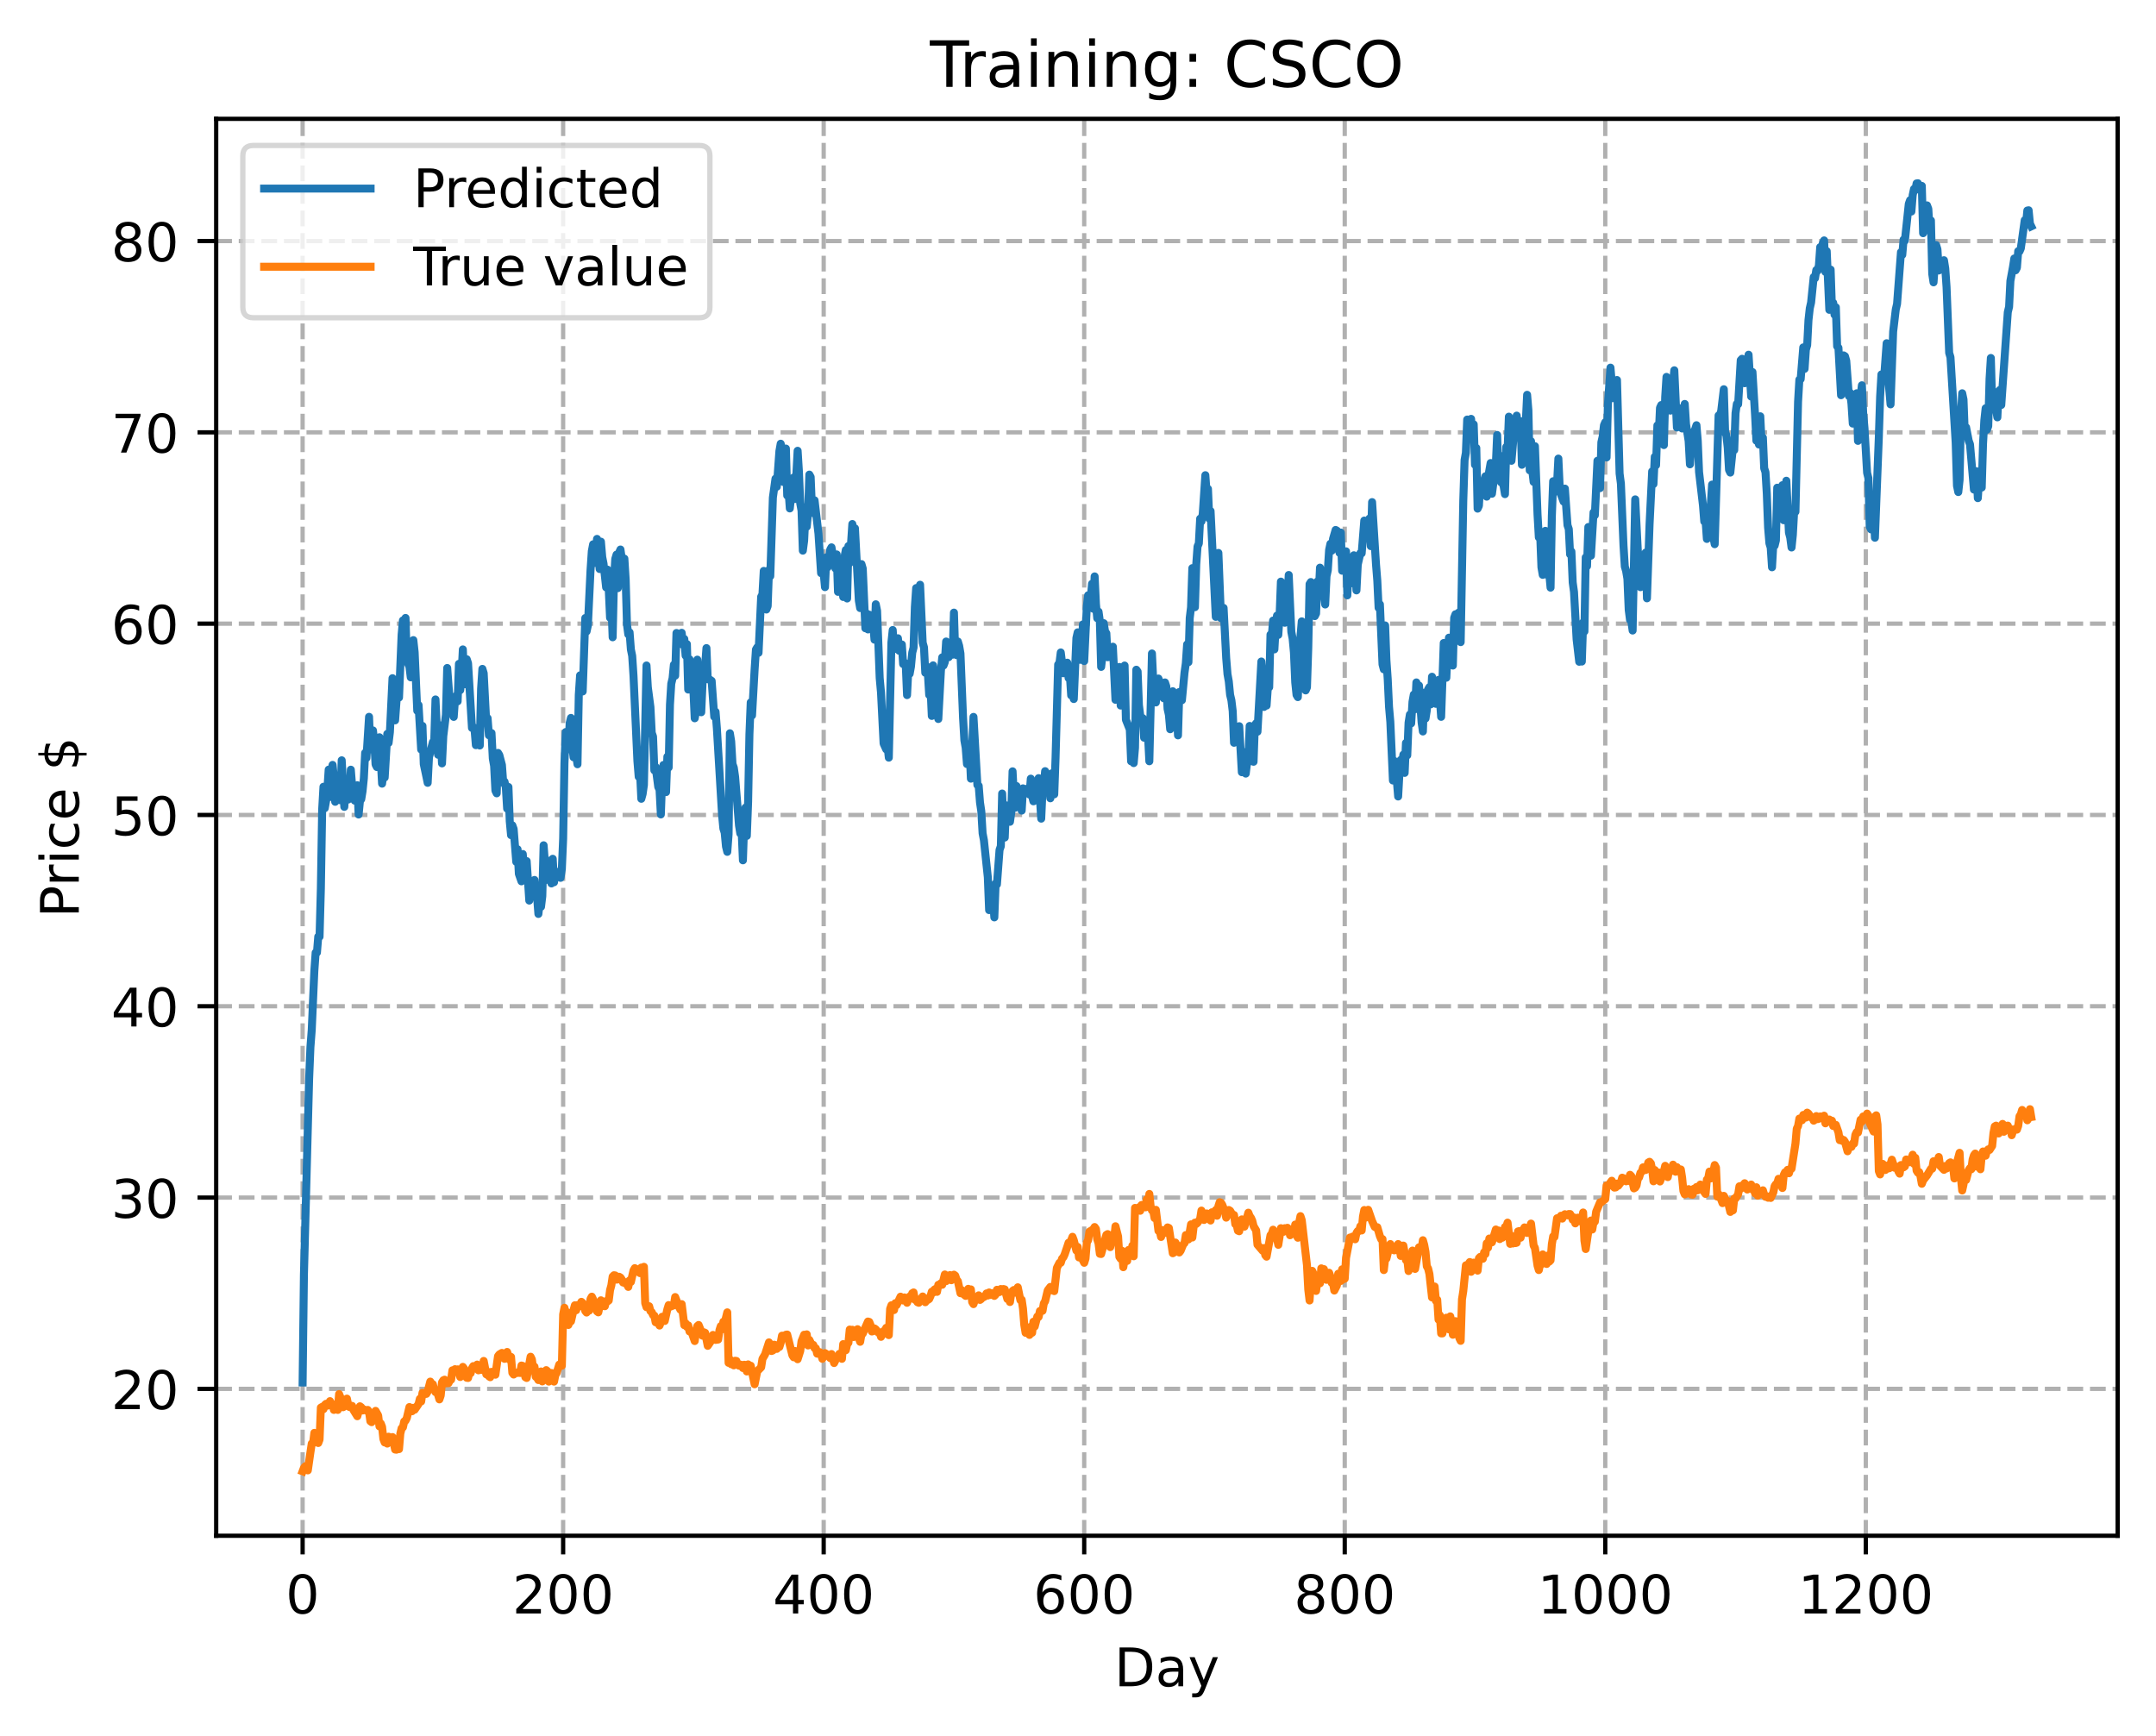 <?xml version="1.0" encoding="utf-8" standalone="no"?>
<!DOCTYPE svg PUBLIC "-//W3C//DTD SVG 1.1//EN"
  "http://www.w3.org/Graphics/SVG/1.1/DTD/svg11.dtd">
<!-- Created with matplotlib (https://matplotlib.org/) -->
<svg height="325.986pt" version="1.1" viewBox="0 0 404.923 325.986" width="404.923pt" xmlns="http://www.w3.org/2000/svg" xmlns:xlink="http://www.w3.org/1999/xlink">
 <defs>
  <style type="text/css">
*{stroke-linecap:butt;stroke-linejoin:round;}
  </style>
 </defs>
 <g id="figure_1">
  <g id="patch_1">
   <path d="M 0 325.986 
L 404.923 325.986 
L 404.923 0 
L 0 0 
z
" style="fill:#ffffff;"/>
  </g>
  <g id="axes_1">
   <g id="patch_2">
    <path d="M 40.603 288.43 
L 397.723 288.43 
L 397.723 22.318 
L 40.603 22.318 
z
" style="fill:#ffffff;"/>
   </g>
   <g id="matplotlib.axis_1">
    <g id="xtick_1">
     <g id="line2d_1">
      <path clip-path="url(#p3f50e3a95b)" d="M 56.836 288.43 
L 56.836 22.318 
" style="fill:none;stroke:#b0b0b0;stroke-dasharray:2.96,1.28;stroke-dashoffset:0;stroke-width:0.8;"/>
     </g>
     <g id="line2d_2">
      <defs>
       <path d="M 0 0 
L 0 3.5 
" id="m0039181760" style="stroke:#000000;stroke-width:0.8;"/>
      </defs>
      <g>
       <use style="stroke:#000000;stroke-width:0.8;" x="56.836" xlink:href="#m0039181760" y="288.43"/>
      </g>
     </g>
     <g id="text_1">
      <!-- 0 -->
      <defs>
       <path d="M 31.781 66.406 
Q 24.172 66.406 20.328 58.906 
Q 16.5 51.422 16.5 36.375 
Q 16.5 21.391 20.328 13.891 
Q 24.172 6.391 31.781 6.391 
Q 39.453 6.391 43.281 13.891 
Q 47.125 21.391 47.125 36.375 
Q 47.125 51.422 43.281 58.906 
Q 39.453 66.406 31.781 66.406 
z
M 31.781 74.219 
Q 44.047 74.219 50.516 64.516 
Q 56.984 54.828 56.984 36.375 
Q 56.984 17.969 50.516 8.266 
Q 44.047 -1.422 31.781 -1.422 
Q 19.531 -1.422 13.062 8.266 
Q 6.594 17.969 6.594 36.375 
Q 6.594 54.828 13.062 64.516 
Q 19.531 74.219 31.781 74.219 
z
" id="DejaVuSans-48"/>
      </defs>
      <g transform="translate(53.655 303.029)scale(0.1 -0.1)">
       <use xlink:href="#DejaVuSans-48"/>
      </g>
     </g>
    </g>
    <g id="xtick_2">
     <g id="line2d_3">
      <path clip-path="url(#p3f50e3a95b)" d="M 105.766 288.43 
L 105.766 22.318 
" style="fill:none;stroke:#b0b0b0;stroke-dasharray:2.96,1.28;stroke-dashoffset:0;stroke-width:0.8;"/>
     </g>
     <g id="line2d_4">
      <g>
       <use style="stroke:#000000;stroke-width:0.8;" x="105.766" xlink:href="#m0039181760" y="288.43"/>
      </g>
     </g>
     <g id="text_2">
      <!-- 200 -->
      <defs>
       <path d="M 19.188 8.297 
L 53.609 8.297 
L 53.609 0 
L 7.328 0 
L 7.328 8.297 
Q 12.938 14.109 22.625 23.891 
Q 32.328 33.688 34.812 36.531 
Q 39.547 41.844 41.422 45.531 
Q 43.312 49.219 43.312 52.781 
Q 43.312 58.594 39.234 62.25 
Q 35.156 65.922 28.609 65.922 
Q 23.969 65.922 18.812 64.312 
Q 13.672 62.703 7.812 59.422 
L 7.812 69.391 
Q 13.766 71.781 18.938 73 
Q 24.125 74.219 28.422 74.219 
Q 39.75 74.219 46.484 68.547 
Q 53.219 62.891 53.219 53.422 
Q 53.219 48.922 51.531 44.891 
Q 49.859 40.875 45.406 35.406 
Q 44.188 33.984 37.641 27.219 
Q 31.109 20.453 19.188 8.297 
z
" id="DejaVuSans-50"/>
      </defs>
      <g transform="translate(96.223 303.029)scale(0.1 -0.1)">
       <use xlink:href="#DejaVuSans-50"/>
       <use x="63.623" xlink:href="#DejaVuSans-48"/>
       <use x="127.246" xlink:href="#DejaVuSans-48"/>
      </g>
     </g>
    </g>
    <g id="xtick_3">
     <g id="line2d_5">
      <path clip-path="url(#p3f50e3a95b)" d="M 154.697 288.43 
L 154.697 22.318 
" style="fill:none;stroke:#b0b0b0;stroke-dasharray:2.96,1.28;stroke-dashoffset:0;stroke-width:0.8;"/>
     </g>
     <g id="line2d_6">
      <g>
       <use style="stroke:#000000;stroke-width:0.8;" x="154.697" xlink:href="#m0039181760" y="288.43"/>
      </g>
     </g>
     <g id="text_3">
      <!-- 400 -->
      <defs>
       <path d="M 37.797 64.312 
L 12.891 25.391 
L 37.797 25.391 
z
M 35.203 72.906 
L 47.609 72.906 
L 47.609 25.391 
L 58.016 25.391 
L 58.016 17.188 
L 47.609 17.188 
L 47.609 0 
L 37.797 0 
L 37.797 17.188 
L 4.891 17.188 
L 4.891 26.703 
z
" id="DejaVuSans-52"/>
      </defs>
      <g transform="translate(145.153 303.029)scale(0.1 -0.1)">
       <use xlink:href="#DejaVuSans-52"/>
       <use x="63.623" xlink:href="#DejaVuSans-48"/>
       <use x="127.246" xlink:href="#DejaVuSans-48"/>
      </g>
     </g>
    </g>
    <g id="xtick_4">
     <g id="line2d_7">
      <path clip-path="url(#p3f50e3a95b)" d="M 203.628 288.43 
L 203.628 22.318 
" style="fill:none;stroke:#b0b0b0;stroke-dasharray:2.96,1.28;stroke-dashoffset:0;stroke-width:0.8;"/>
     </g>
     <g id="line2d_8">
      <g>
       <use style="stroke:#000000;stroke-width:0.8;" x="203.628" xlink:href="#m0039181760" y="288.43"/>
      </g>
     </g>
     <g id="text_4">
      <!-- 600 -->
      <defs>
       <path d="M 33.016 40.375 
Q 26.375 40.375 22.484 35.828 
Q 18.609 31.297 18.609 23.391 
Q 18.609 15.531 22.484 10.953 
Q 26.375 6.391 33.016 6.391 
Q 39.656 6.391 43.531 10.953 
Q 47.406 15.531 47.406 23.391 
Q 47.406 31.297 43.531 35.828 
Q 39.656 40.375 33.016 40.375 
z
M 52.594 71.297 
L 52.594 62.312 
Q 48.875 64.062 45.094 64.984 
Q 41.312 65.922 37.594 65.922 
Q 27.828 65.922 22.672 59.328 
Q 17.531 52.734 16.797 39.406 
Q 19.672 43.656 24.016 45.922 
Q 28.375 48.188 33.594 48.188 
Q 44.578 48.188 50.953 41.516 
Q 57.328 34.859 57.328 23.391 
Q 57.328 12.156 50.688 5.359 
Q 44.047 -1.422 33.016 -1.422 
Q 20.359 -1.422 13.672 8.266 
Q 6.984 17.969 6.984 36.375 
Q 6.984 53.656 15.188 63.938 
Q 23.391 74.219 37.203 74.219 
Q 40.922 74.219 44.703 73.484 
Q 48.484 72.75 52.594 71.297 
z
" id="DejaVuSans-54"/>
      </defs>
      <g transform="translate(194.084 303.029)scale(0.1 -0.1)">
       <use xlink:href="#DejaVuSans-54"/>
       <use x="63.623" xlink:href="#DejaVuSans-48"/>
       <use x="127.246" xlink:href="#DejaVuSans-48"/>
      </g>
     </g>
    </g>
    <g id="xtick_5">
     <g id="line2d_9">
      <path clip-path="url(#p3f50e3a95b)" d="M 252.558 288.43 
L 252.558 22.318 
" style="fill:none;stroke:#b0b0b0;stroke-dasharray:2.96,1.28;stroke-dashoffset:0;stroke-width:0.8;"/>
     </g>
     <g id="line2d_10">
      <g>
       <use style="stroke:#000000;stroke-width:0.8;" x="252.558" xlink:href="#m0039181760" y="288.43"/>
      </g>
     </g>
     <g id="text_5">
      <!-- 800 -->
      <defs>
       <path d="M 31.781 34.625 
Q 24.75 34.625 20.719 30.859 
Q 16.703 27.094 16.703 20.516 
Q 16.703 13.922 20.719 10.156 
Q 24.75 6.391 31.781 6.391 
Q 38.812 6.391 42.859 10.172 
Q 46.922 13.969 46.922 20.516 
Q 46.922 27.094 42.891 30.859 
Q 38.875 34.625 31.781 34.625 
z
M 21.922 38.812 
Q 15.578 40.375 12.031 44.719 
Q 8.5 49.078 8.5 55.328 
Q 8.5 64.062 14.719 69.141 
Q 20.953 74.219 31.781 74.219 
Q 42.672 74.219 48.875 69.141 
Q 55.078 64.062 55.078 55.328 
Q 55.078 49.078 51.531 44.719 
Q 48 40.375 41.703 38.812 
Q 48.828 37.156 52.797 32.312 
Q 56.781 27.484 56.781 20.516 
Q 56.781 9.906 50.312 4.234 
Q 43.844 -1.422 31.781 -1.422 
Q 19.734 -1.422 13.25 4.234 
Q 6.781 9.906 6.781 20.516 
Q 6.781 27.484 10.781 32.312 
Q 14.797 37.156 21.922 38.812 
z
M 18.312 54.391 
Q 18.312 48.734 21.844 45.562 
Q 25.391 42.391 31.781 42.391 
Q 38.141 42.391 41.719 45.562 
Q 45.312 48.734 45.312 54.391 
Q 45.312 60.062 41.719 63.234 
Q 38.141 66.406 31.781 66.406 
Q 25.391 66.406 21.844 63.234 
Q 18.312 60.062 18.312 54.391 
z
" id="DejaVuSans-56"/>
      </defs>
      <g transform="translate(243.015 303.029)scale(0.1 -0.1)">
       <use xlink:href="#DejaVuSans-56"/>
       <use x="63.623" xlink:href="#DejaVuSans-48"/>
       <use x="127.246" xlink:href="#DejaVuSans-48"/>
      </g>
     </g>
    </g>
    <g id="xtick_6">
     <g id="line2d_11">
      <path clip-path="url(#p3f50e3a95b)" d="M 301.489 288.43 
L 301.489 22.318 
" style="fill:none;stroke:#b0b0b0;stroke-dasharray:2.96,1.28;stroke-dashoffset:0;stroke-width:0.8;"/>
     </g>
     <g id="line2d_12">
      <g>
       <use style="stroke:#000000;stroke-width:0.8;" x="301.489" xlink:href="#m0039181760" y="288.43"/>
      </g>
     </g>
     <g id="text_6">
      <!-- 1000 -->
      <defs>
       <path d="M 12.406 8.297 
L 28.516 8.297 
L 28.516 63.922 
L 10.984 60.406 
L 10.984 69.391 
L 28.422 72.906 
L 38.281 72.906 
L 38.281 8.297 
L 54.391 8.297 
L 54.391 0 
L 12.406 0 
z
" id="DejaVuSans-49"/>
      </defs>
      <g transform="translate(288.764 303.029)scale(0.1 -0.1)">
       <use xlink:href="#DejaVuSans-49"/>
       <use x="63.623" xlink:href="#DejaVuSans-48"/>
       <use x="127.246" xlink:href="#DejaVuSans-48"/>
       <use x="190.869" xlink:href="#DejaVuSans-48"/>
      </g>
     </g>
    </g>
    <g id="xtick_7">
     <g id="line2d_13">
      <path clip-path="url(#p3f50e3a95b)" d="M 350.419 288.43 
L 350.419 22.318 
" style="fill:none;stroke:#b0b0b0;stroke-dasharray:2.96,1.28;stroke-dashoffset:0;stroke-width:0.8;"/>
     </g>
     <g id="line2d_14">
      <g>
       <use style="stroke:#000000;stroke-width:0.8;" x="350.419" xlink:href="#m0039181760" y="288.43"/>
      </g>
     </g>
     <g id="text_7">
      <!-- 1200 -->
      <g transform="translate(337.694 303.029)scale(0.1 -0.1)">
       <use xlink:href="#DejaVuSans-49"/>
       <use x="63.623" xlink:href="#DejaVuSans-50"/>
       <use x="127.246" xlink:href="#DejaVuSans-48"/>
       <use x="190.869" xlink:href="#DejaVuSans-48"/>
      </g>
     </g>
    </g>
    <g id="text_8">
     <!-- Day -->
     <defs>
      <path d="M 19.672 64.797 
L 19.672 8.109 
L 31.594 8.109 
Q 46.688 8.109 53.688 14.938 
Q 60.688 21.781 60.688 36.531 
Q 60.688 51.172 53.688 57.984 
Q 46.688 64.797 31.594 64.797 
z
M 9.812 72.906 
L 30.078 72.906 
Q 51.266 72.906 61.172 64.094 
Q 71.094 55.281 71.094 36.531 
Q 71.094 17.672 61.125 8.828 
Q 51.172 0 30.078 0 
L 9.812 0 
z
" id="DejaVuSans-68"/>
      <path d="M 34.281 27.484 
Q 23.391 27.484 19.188 25 
Q 14.984 22.516 14.984 16.5 
Q 14.984 11.719 18.141 8.906 
Q 21.297 6.109 26.703 6.109 
Q 34.188 6.109 38.703 11.406 
Q 43.219 16.703 43.219 25.484 
L 43.219 27.484 
z
M 52.203 31.203 
L 52.203 0 
L 43.219 0 
L 43.219 8.297 
Q 40.141 3.328 35.547 0.953 
Q 30.953 -1.422 24.312 -1.422 
Q 15.922 -1.422 10.953 3.297 
Q 6 8.016 6 15.922 
Q 6 25.141 12.172 29.828 
Q 18.359 34.516 30.609 34.516 
L 43.219 34.516 
L 43.219 35.406 
Q 43.219 41.609 39.141 45 
Q 35.062 48.391 27.688 48.391 
Q 23 48.391 18.547 47.266 
Q 14.109 46.141 10.016 43.891 
L 10.016 52.203 
Q 14.938 54.109 19.578 55.047 
Q 24.219 56 28.609 56 
Q 40.484 56 46.344 49.844 
Q 52.203 43.703 52.203 31.203 
z
" id="DejaVuSans-97"/>
      <path d="M 32.172 -5.078 
Q 28.375 -14.844 24.75 -17.812 
Q 21.141 -20.797 15.094 -20.797 
L 7.906 -20.797 
L 7.906 -13.281 
L 13.188 -13.281 
Q 16.891 -13.281 18.938 -11.516 
Q 21 -9.766 23.484 -3.219 
L 25.094 0.875 
L 2.984 54.688 
L 12.5 54.688 
L 29.594 11.922 
L 46.688 54.688 
L 56.203 54.688 
z
" id="DejaVuSans-121"/>
     </defs>
     <g transform="translate(209.29 316.707)scale(0.1 -0.1)">
      <use xlink:href="#DejaVuSans-68"/>
      <use x="77.002" xlink:href="#DejaVuSans-97"/>
      <use x="138.281" xlink:href="#DejaVuSans-121"/>
     </g>
    </g>
   </g>
   <g id="matplotlib.axis_2">
    <g id="ytick_1">
     <g id="line2d_15">
      <path clip-path="url(#p3f50e3a95b)" d="M 40.603 260.849 
L 397.723 260.849 
" style="fill:none;stroke:#b0b0b0;stroke-dasharray:2.96,1.28;stroke-dashoffset:0;stroke-width:0.8;"/>
     </g>
     <g id="line2d_16">
      <defs>
       <path d="M 0 0 
L -3.5 0 
" id="m972a876e79" style="stroke:#000000;stroke-width:0.8;"/>
      </defs>
      <g>
       <use style="stroke:#000000;stroke-width:0.8;" x="40.603" xlink:href="#m972a876e79" y="260.849"/>
      </g>
     </g>
     <g id="text_9">
      <!-- 20 -->
      <g transform="translate(20.878 264.648)scale(0.1 -0.1)">
       <use xlink:href="#DejaVuSans-50"/>
       <use x="63.623" xlink:href="#DejaVuSans-48"/>
      </g>
     </g>
    </g>
    <g id="ytick_2">
     <g id="line2d_17">
      <path clip-path="url(#p3f50e3a95b)" d="M 40.603 224.919 
L 397.723 224.919 
" style="fill:none;stroke:#b0b0b0;stroke-dasharray:2.96,1.28;stroke-dashoffset:0;stroke-width:0.8;"/>
     </g>
     <g id="line2d_18">
      <g>
       <use style="stroke:#000000;stroke-width:0.8;" x="40.603" xlink:href="#m972a876e79" y="224.919"/>
      </g>
     </g>
     <g id="text_10">
      <!-- 30 -->
      <defs>
       <path d="M 40.578 39.312 
Q 47.656 37.797 51.625 33 
Q 55.609 28.219 55.609 21.188 
Q 55.609 10.406 48.188 4.484 
Q 40.766 -1.422 27.094 -1.422 
Q 22.516 -1.422 17.656 -0.516 
Q 12.797 0.391 7.625 2.203 
L 7.625 11.719 
Q 11.719 9.328 16.594 8.109 
Q 21.484 6.891 26.812 6.891 
Q 36.078 6.891 40.938 10.547 
Q 45.797 14.203 45.797 21.188 
Q 45.797 27.641 41.281 31.266 
Q 36.766 34.906 28.719 34.906 
L 20.219 34.906 
L 20.219 43.016 
L 29.109 43.016 
Q 36.375 43.016 40.234 45.922 
Q 44.094 48.828 44.094 54.297 
Q 44.094 59.906 40.109 62.906 
Q 36.141 65.922 28.719 65.922 
Q 24.656 65.922 20.016 65.031 
Q 15.375 64.156 9.812 62.312 
L 9.812 71.094 
Q 15.438 72.656 20.344 73.438 
Q 25.25 74.219 29.594 74.219 
Q 40.828 74.219 47.359 69.109 
Q 53.906 64.016 53.906 55.328 
Q 53.906 49.266 50.438 45.094 
Q 46.969 40.922 40.578 39.312 
z
" id="DejaVuSans-51"/>
      </defs>
      <g transform="translate(20.878 228.718)scale(0.1 -0.1)">
       <use xlink:href="#DejaVuSans-51"/>
       <use x="63.623" xlink:href="#DejaVuSans-48"/>
      </g>
     </g>
    </g>
    <g id="ytick_3">
     <g id="line2d_19">
      <path clip-path="url(#p3f50e3a95b)" d="M 40.603 188.99 
L 397.723 188.99 
" style="fill:none;stroke:#b0b0b0;stroke-dasharray:2.96,1.28;stroke-dashoffset:0;stroke-width:0.8;"/>
     </g>
     <g id="line2d_20">
      <g>
       <use style="stroke:#000000;stroke-width:0.8;" x="40.603" xlink:href="#m972a876e79" y="188.99"/>
      </g>
     </g>
     <g id="text_11">
      <!-- 40 -->
      <g transform="translate(20.878 192.789)scale(0.1 -0.1)">
       <use xlink:href="#DejaVuSans-52"/>
       <use x="63.623" xlink:href="#DejaVuSans-48"/>
      </g>
     </g>
    </g>
    <g id="ytick_4">
     <g id="line2d_21">
      <path clip-path="url(#p3f50e3a95b)" d="M 40.603 153.061 
L 397.723 153.061 
" style="fill:none;stroke:#b0b0b0;stroke-dasharray:2.96,1.28;stroke-dashoffset:0;stroke-width:0.8;"/>
     </g>
     <g id="line2d_22">
      <g>
       <use style="stroke:#000000;stroke-width:0.8;" x="40.603" xlink:href="#m972a876e79" y="153.061"/>
      </g>
     </g>
     <g id="text_12">
      <!-- 50 -->
      <defs>
       <path d="M 10.797 72.906 
L 49.516 72.906 
L 49.516 64.594 
L 19.828 64.594 
L 19.828 46.734 
Q 21.969 47.469 24.109 47.828 
Q 26.266 48.188 28.422 48.188 
Q 40.625 48.188 47.75 41.5 
Q 54.891 34.812 54.891 23.391 
Q 54.891 11.625 47.562 5.094 
Q 40.234 -1.422 26.906 -1.422 
Q 22.312 -1.422 17.547 -0.641 
Q 12.797 0.141 7.719 1.703 
L 7.719 11.625 
Q 12.109 9.234 16.797 8.062 
Q 21.484 6.891 26.703 6.891 
Q 35.156 6.891 40.078 11.328 
Q 45.016 15.766 45.016 23.391 
Q 45.016 31 40.078 35.438 
Q 35.156 39.891 26.703 39.891 
Q 22.75 39.891 18.812 39.016 
Q 14.891 38.141 10.797 36.281 
z
" id="DejaVuSans-53"/>
      </defs>
      <g transform="translate(20.878 156.86)scale(0.1 -0.1)">
       <use xlink:href="#DejaVuSans-53"/>
       <use x="63.623" xlink:href="#DejaVuSans-48"/>
      </g>
     </g>
    </g>
    <g id="ytick_5">
     <g id="line2d_23">
      <path clip-path="url(#p3f50e3a95b)" d="M 40.603 117.131 
L 397.723 117.131 
" style="fill:none;stroke:#b0b0b0;stroke-dasharray:2.96,1.28;stroke-dashoffset:0;stroke-width:0.8;"/>
     </g>
     <g id="line2d_24">
      <g>
       <use style="stroke:#000000;stroke-width:0.8;" x="40.603" xlink:href="#m972a876e79" y="117.131"/>
      </g>
     </g>
     <g id="text_13">
      <!-- 60 -->
      <g transform="translate(20.878 120.93)scale(0.1 -0.1)">
       <use xlink:href="#DejaVuSans-54"/>
       <use x="63.623" xlink:href="#DejaVuSans-48"/>
      </g>
     </g>
    </g>
    <g id="ytick_6">
     <g id="line2d_25">
      <path clip-path="url(#p3f50e3a95b)" d="M 40.603 81.202 
L 397.723 81.202 
" style="fill:none;stroke:#b0b0b0;stroke-dasharray:2.96,1.28;stroke-dashoffset:0;stroke-width:0.8;"/>
     </g>
     <g id="line2d_26">
      <g>
       <use style="stroke:#000000;stroke-width:0.8;" x="40.603" xlink:href="#m972a876e79" y="81.202"/>
      </g>
     </g>
     <g id="text_14">
      <!-- 70 -->
      <defs>
       <path d="M 8.203 72.906 
L 55.078 72.906 
L 55.078 68.703 
L 28.609 0 
L 18.312 0 
L 43.219 64.594 
L 8.203 64.594 
z
" id="DejaVuSans-55"/>
      </defs>
      <g transform="translate(20.878 85.001)scale(0.1 -0.1)">
       <use xlink:href="#DejaVuSans-55"/>
       <use x="63.623" xlink:href="#DejaVuSans-48"/>
      </g>
     </g>
    </g>
    <g id="ytick_7">
     <g id="line2d_27">
      <path clip-path="url(#p3f50e3a95b)" d="M 40.603 45.273 
L 397.723 45.273 
" style="fill:none;stroke:#b0b0b0;stroke-dasharray:2.96,1.28;stroke-dashoffset:0;stroke-width:0.8;"/>
     </g>
     <g id="line2d_28">
      <g>
       <use style="stroke:#000000;stroke-width:0.8;" x="40.603" xlink:href="#m972a876e79" y="45.273"/>
      </g>
     </g>
     <g id="text_15">
      <!-- 80 -->
      <g transform="translate(20.878 49.072)scale(0.1 -0.1)">
       <use xlink:href="#DejaVuSans-56"/>
       <use x="63.623" xlink:href="#DejaVuSans-48"/>
      </g>
     </g>
    </g>
    <g id="text_16">
     <!-- Price $ -->
     <defs>
      <path d="M 19.672 64.797 
L 19.672 37.406 
L 32.078 37.406 
Q 38.969 37.406 42.719 40.969 
Q 46.484 44.531 46.484 51.125 
Q 46.484 57.672 42.719 61.234 
Q 38.969 64.797 32.078 64.797 
z
M 9.812 72.906 
L 32.078 72.906 
Q 44.344 72.906 50.609 67.359 
Q 56.891 61.812 56.891 51.125 
Q 56.891 40.328 50.609 34.812 
Q 44.344 29.297 32.078 29.297 
L 19.672 29.297 
L 19.672 0 
L 9.812 0 
z
" id="DejaVuSans-80"/>
      <path d="M 41.109 46.297 
Q 39.594 47.172 37.812 47.578 
Q 36.031 48 33.891 48 
Q 26.266 48 22.188 43.047 
Q 18.109 38.094 18.109 28.812 
L 18.109 0 
L 9.078 0 
L 9.078 54.688 
L 18.109 54.688 
L 18.109 46.188 
Q 20.953 51.172 25.484 53.578 
Q 30.031 56 36.531 56 
Q 37.453 56 38.578 55.875 
Q 39.703 55.766 41.062 55.516 
z
" id="DejaVuSans-114"/>
      <path d="M 9.422 54.688 
L 18.406 54.688 
L 18.406 0 
L 9.422 0 
z
M 9.422 75.984 
L 18.406 75.984 
L 18.406 64.594 
L 9.422 64.594 
z
" id="DejaVuSans-105"/>
      <path d="M 48.781 52.594 
L 48.781 44.188 
Q 44.969 46.297 41.141 47.344 
Q 37.312 48.391 33.406 48.391 
Q 24.656 48.391 19.812 42.844 
Q 14.984 37.312 14.984 27.297 
Q 14.984 17.281 19.812 11.734 
Q 24.656 6.203 33.406 6.203 
Q 37.312 6.203 41.141 7.25 
Q 44.969 8.297 48.781 10.406 
L 48.781 2.094 
Q 45.016 0.344 40.984 -0.531 
Q 36.969 -1.422 32.422 -1.422 
Q 20.062 -1.422 12.781 6.344 
Q 5.516 14.109 5.516 27.297 
Q 5.516 40.672 12.859 48.328 
Q 20.219 56 33.016 56 
Q 37.156 56 41.109 55.141 
Q 45.062 54.297 48.781 52.594 
z
" id="DejaVuSans-99"/>
      <path d="M 56.203 29.594 
L 56.203 25.203 
L 14.891 25.203 
Q 15.484 15.922 20.484 11.062 
Q 25.484 6.203 34.422 6.203 
Q 39.594 6.203 44.453 7.469 
Q 49.312 8.734 54.109 11.281 
L 54.109 2.781 
Q 49.266 0.734 44.188 -0.344 
Q 39.109 -1.422 33.891 -1.422 
Q 20.797 -1.422 13.156 6.188 
Q 5.516 13.812 5.516 26.812 
Q 5.516 40.234 12.766 48.109 
Q 20.016 56 32.328 56 
Q 43.359 56 49.781 48.891 
Q 56.203 41.797 56.203 29.594 
z
M 47.219 32.234 
Q 47.125 39.594 43.094 43.984 
Q 39.062 48.391 32.422 48.391 
Q 24.906 48.391 20.391 44.141 
Q 15.875 39.891 15.188 32.172 
z
" id="DejaVuSans-101"/>
      <path id="DejaVuSans-32"/>
      <path d="M 33.797 -14.703 
L 28.906 -14.703 
L 28.859 0 
Q 23.734 0.094 18.609 1.188 
Q 13.484 2.297 8.297 4.5 
L 8.297 13.281 
Q 13.281 10.156 18.375 8.562 
Q 23.484 6.984 28.906 6.938 
L 28.906 29.203 
Q 18.109 30.953 13.203 35.156 
Q 8.297 39.359 8.297 46.688 
Q 8.297 54.641 13.625 59.219 
Q 18.953 63.812 28.906 64.5 
L 28.906 75.984 
L 33.797 75.984 
L 33.797 64.656 
Q 38.328 64.453 42.578 63.688 
Q 46.828 62.938 50.875 61.625 
L 50.875 53.078 
Q 46.828 55.125 42.547 56.25 
Q 38.281 57.375 33.797 57.562 
L 33.797 36.719 
Q 44.875 35.016 50.094 30.609 
Q 55.328 26.219 55.328 18.609 
Q 55.328 10.359 49.781 5.594 
Q 44.234 0.828 33.797 0.094 
z
M 28.906 37.594 
L 28.906 57.625 
Q 23.25 56.984 20.266 54.391 
Q 17.281 51.812 17.281 47.516 
Q 17.281 43.312 20.031 40.969 
Q 22.797 38.625 28.906 37.594 
z
M 33.797 28.219 
L 33.797 7.078 
Q 39.984 7.906 43.141 10.594 
Q 46.297 13.281 46.297 17.672 
Q 46.297 21.969 43.281 24.5 
Q 40.281 27.047 33.797 28.219 
z
" id="DejaVuSans-36"/>
     </defs>
     <g transform="translate(14.798 172.342)rotate(-90)scale(0.1 -0.1)">
      <use xlink:href="#DejaVuSans-80"/>
      <use x="58.553" xlink:href="#DejaVuSans-114"/>
      <use x="99.666" xlink:href="#DejaVuSans-105"/>
      <use x="127.449" xlink:href="#DejaVuSans-99"/>
      <use x="182.43" xlink:href="#DejaVuSans-101"/>
      <use x="243.953" xlink:href="#DejaVuSans-32"/>
      <use x="275.74" xlink:href="#DejaVuSans-36"/>
     </g>
    </g>
   </g>
   <g id="line2d_29">
    <path clip-path="url(#p3f50e3a95b)" d="M 56.836 259.649 
L 57.081 239.44 
L 58.059 202.602 
L 58.304 196.638 
L 58.548 193.45 
L 59.038 182.338 
L 59.282 178.914 
L 59.527 178.908 
L 59.772 175.909 
L 60.016 175.933 
L 60.261 166.918 
L 60.506 152.042 
L 60.75 147.759 
L 60.995 151.792 
L 61.24 150.427 
L 61.484 148.261 
L 61.729 144.546 
L 61.974 149.688 
L 62.218 144.873 
L 62.463 143.657 
L 62.708 146.017 
L 62.952 150.587 
L 63.197 146.556 
L 63.441 150.069 
L 63.686 149.388 
L 63.931 150.291 
L 64.175 142.795 
L 64.665 151.541 
L 64.909 147.936 
L 65.154 147.651 
L 65.399 150.161 
L 65.643 149.768 
L 65.888 144.558 
L 66.133 147.611 
L 66.377 147.735 
L 66.622 150.372 
L 66.867 149.696 
L 67.111 147.481 
L 67.356 152.977 
L 67.601 150.416 
L 67.845 150.101 
L 68.09 148.598 
L 68.335 146.185 
L 68.579 141.393 
L 68.824 142.36 
L 69.313 134.629 
L 69.558 140.74 
L 70.047 137.183 
L 70.292 139.411 
L 70.536 143.581 
L 70.781 144.06 
L 71.026 140.005 
L 71.27 138.468 
L 71.76 147.18 
L 72.004 145.245 
L 72.249 146.028 
L 72.738 137.829 
L 72.983 139.528 
L 73.228 137.498 
L 73.717 127.374 
L 73.962 128.997 
L 74.206 135.294 
L 74.696 128.538 
L 74.94 131.012 
L 75.429 119.225 
L 75.674 116.521 
L 75.919 120.839 
L 76.163 116.058 
L 76.408 124.11 
L 76.897 125.182 
L 77.142 127.212 
L 77.387 121.613 
L 77.631 120.222 
L 77.876 122.501 
L 78.365 133.495 
L 78.61 132.427 
L 79.099 140.768 
L 79.344 136.33 
L 79.589 143.524 
L 80.078 145.836 
L 80.323 147.026 
L 80.567 142.221 
L 81.301 139.371 
L 81.546 139.469 
L 81.79 131.364 
L 82.28 141.752 
L 82.524 136.198 
L 82.769 138.533 
L 83.014 143.374 
L 83.258 138.231 
L 83.748 134.238 
L 83.992 125.456 
L 84.482 131.968 
L 84.726 131.982 
L 85.216 134.644 
L 85.46 131.225 
L 85.705 130.65 
L 85.95 131.723 
L 86.194 124.677 
L 86.439 129.62 
L 86.684 126.618 
L 86.928 121.967 
L 87.173 127.659 
L 87.417 128.523 
L 87.662 123.818 
L 87.907 124.573 
L 88.641 136.712 
L 88.885 136.532 
L 89.13 137.061 
L 89.375 139.953 
L 89.619 137.451 
L 90.109 140.017 
L 90.353 129.379 
L 90.598 125.624 
L 90.843 126.44 
L 91.332 135.821 
L 91.577 134.887 
L 91.821 138.089 
L 92.066 138.04 
L 92.311 137.674 
L 92.555 142.466 
L 92.8 143.849 
L 93.044 148.503 
L 93.289 148.997 
L 93.534 141.404 
L 93.778 141.808 
L 94.268 143.674 
L 94.512 147.043 
L 94.757 146.81 
L 95.002 147.917 
L 95.246 151.874 
L 95.491 147.801 
L 95.736 154.233 
L 95.98 156.851 
L 96.225 155.012 
L 96.47 155.693 
L 96.959 161.867 
L 97.204 159.504 
L 97.448 164.124 
L 97.938 165.525 
L 98.182 160.393 
L 98.427 163.276 
L 98.672 163.254 
L 98.916 161.726 
L 99.405 169.141 
L 99.65 166.042 
L 99.895 166.03 
L 100.139 167.033 
L 100.384 165.267 
L 100.629 168.091 
L 100.873 168.508 
L 101.118 171.649 
L 101.363 169.496 
L 101.607 170.312 
L 101.852 168.31 
L 102.097 158.755 
L 102.586 165.264 
L 102.831 162.922 
L 103.075 161.663 
L 103.32 162.841 
L 103.565 165.922 
L 103.809 161.291 
L 104.054 165.703 
L 104.299 163.629 
L 104.543 164.253 
L 104.788 163.838 
L 105.032 164.153 
L 105.277 164.871 
L 105.522 163.215 
L 105.766 157.523 
L 106.011 143.322 
L 106.256 137.484 
L 106.5 139.755 
L 106.745 140.713 
L 106.99 135.798 
L 107.234 134.833 
L 107.479 140.132 
L 107.724 142.227 
L 107.968 142.164 
L 108.213 141.924 
L 108.458 143.537 
L 108.702 130.52 
L 108.947 126.84 
L 109.192 127.809 
L 109.436 129.866 
L 109.926 116.069 
L 110.17 118.594 
L 110.415 117.432 
L 110.904 107.16 
L 111.149 103.518 
L 111.393 102.227 
L 111.638 105.737 
L 111.883 103.91 
L 112.127 101.214 
L 112.617 106.871 
L 112.861 101.731 
L 113.106 104.632 
L 113.351 105.868 
L 113.84 110.321 
L 114.085 106.98 
L 114.329 110.637 
L 114.574 116.025 
L 114.819 113.118 
L 115.063 119.688 
L 115.308 109.063 
L 115.553 104.973 
L 115.797 104.163 
L 116.042 110.46 
L 116.287 103.762 
L 116.531 103.206 
L 117.02 106.643 
L 117.265 104.913 
L 117.51 108.84 
L 117.754 117.27 
L 117.999 119.145 
L 118.244 118.762 
L 118.488 121.977 
L 118.733 123.185 
L 118.978 126.895 
L 119.712 142.918 
L 119.956 145.892 
L 120.201 144.928 
L 120.446 150.024 
L 120.69 149.132 
L 120.935 147.42 
L 121.424 124.987 
L 121.669 129.074 
L 122.158 132.794 
L 122.403 137.633 
L 122.648 138.343 
L 122.892 144.683 
L 123.137 144.05 
L 123.626 147.8 
L 123.871 148.309 
L 124.115 152.961 
L 124.36 146.259 
L 124.605 143.669 
L 124.849 148.212 
L 125.094 148.769 
L 125.339 142.115 
L 125.583 144.148 
L 125.828 132.328 
L 126.073 128.401 
L 126.317 127.391 
L 126.562 124.849 
L 126.807 126.909 
L 127.051 118.885 
L 127.296 119.776 
L 127.541 119.19 
L 128.03 118.846 
L 128.275 121.135 
L 128.519 119.999 
L 128.764 123.141 
L 129.008 120.968 
L 129.253 129.506 
L 129.498 123.821 
L 129.742 125.653 
L 129.987 129.702 
L 130.232 129.658 
L 130.476 134.903 
L 130.721 133.582 
L 130.966 123.892 
L 131.21 128.63 
L 131.7 133.77 
L 131.944 128.292 
L 132.434 124.983 
L 132.678 121.721 
L 132.923 127.575 
L 133.168 127.539 
L 133.657 127.878 
L 134.146 134.611 
L 134.391 133.681 
L 134.636 136.777 
L 135.614 153.079 
L 135.859 155.626 
L 136.103 156.379 
L 136.348 158.98 
L 136.593 159.986 
L 136.837 156.699 
L 137.082 137.717 
L 137.327 139.256 
L 137.571 143.473 
L 137.816 144.176 
L 138.061 145.889 
L 138.795 155.042 
L 139.039 156.533 
L 139.284 155.962 
L 139.529 161.582 
L 139.773 154.395 
L 140.018 151.675 
L 140.263 156.992 
L 140.507 150.533 
L 140.752 137.907 
L 140.996 131.915 
L 141.241 134.373 
L 141.73 125.68 
L 141.975 121.99 
L 142.22 121.575 
L 142.464 122.61 
L 142.954 112.081 
L 143.198 111.624 
L 143.443 107.224 
L 143.688 108.219 
L 143.932 114.478 
L 144.177 113.834 
L 144.422 107.041 
L 144.666 108.215 
L 145.156 93.446 
L 145.645 89.901 
L 145.89 91.421 
L 146.379 84.727 
L 146.624 83.333 
L 146.868 84.429 
L 147.113 90.52 
L 147.357 85.644 
L 147.602 84.246 
L 147.847 93.067 
L 148.091 92.067 
L 148.336 95.491 
L 148.581 93.214 
L 148.825 93.2 
L 149.07 89.668 
L 149.315 93.72 
L 149.804 84.663 
L 150.049 88.617 
L 150.293 94.524 
L 150.538 95.898 
L 150.783 103.419 
L 151.027 101.553 
L 151.272 96.498 
L 151.517 98.925 
L 151.761 96.311 
L 152.006 89.137 
L 152.251 89.594 
L 152.495 95.524 
L 152.74 96.367 
L 152.984 93.964 
L 153.718 100.227 
L 154.208 107.642 
L 154.697 107.658 
L 154.942 110.273 
L 155.186 104.677 
L 155.431 106.559 
L 155.676 105.529 
L 155.92 103.232 
L 156.165 102.798 
L 156.41 104.173 
L 156.654 104.519 
L 156.899 106.754 
L 157.144 104.13 
L 157.388 111.157 
L 157.633 108.213 
L 157.878 109.386 
L 158.122 109.912 
L 158.367 112.123 
L 158.612 104.57 
L 158.856 103.281 
L 159.101 112.405 
L 159.345 102.553 
L 159.59 105.738 
L 160.079 98.417 
L 160.324 102.034 
L 160.569 99.22 
L 161.058 108.368 
L 161.303 112.808 
L 161.547 114.204 
L 161.792 105.939 
L 162.037 106.789 
L 162.526 117.995 
L 162.771 115.223 
L 163.015 118.215 
L 163.26 115.445 
L 163.505 115.997 
L 163.749 117.011 
L 163.994 117.175 
L 164.239 120.138 
L 164.483 113.491 
L 164.728 114.716 
L 165.217 127.345 
L 165.462 130.055 
L 165.951 139.65 
L 166.44 140.735 
L 166.685 140.081 
L 166.93 142.297 
L 167.419 120.657 
L 167.664 118.325 
L 167.908 121.906 
L 168.153 121.872 
L 168.642 119.872 
L 168.887 122.228 
L 169.132 121.412 
L 169.376 121.039 
L 169.621 124.719 
L 169.866 124.429 
L 170.11 124.775 
L 170.355 130.552 
L 170.6 125.663 
L 170.844 126.548 
L 171.089 125.192 
L 171.333 122.567 
L 171.578 121.623 
L 171.823 114.012 
L 172.067 110.448 
L 172.312 111.569 
L 172.557 117.679 
L 172.801 109.824 
L 173.291 120.717 
L 173.535 121.581 
L 173.78 126.351 
L 174.025 125.141 
L 174.269 126.529 
L 174.514 130.524 
L 174.759 129.047 
L 175.003 134.46 
L 175.248 124.961 
L 175.737 128.99 
L 175.982 127.254 
L 176.227 135.035 
L 176.716 125.977 
L 176.96 123.463 
L 177.205 124.992 
L 177.45 124.343 
L 177.694 120.486 
L 177.939 122.828 
L 178.184 123.424 
L 178.428 122.827 
L 178.673 122.983 
L 178.918 122.953 
L 179.162 115.056 
L 179.407 122.856 
L 179.652 123.041 
L 179.896 120.479 
L 180.141 121.295 
L 180.386 122.733 
L 180.875 134.835 
L 181.12 139.045 
L 181.364 140.413 
L 181.609 143.502 
L 181.854 142.876 
L 182.098 140.691 
L 182.343 146.241 
L 182.832 134.643 
L 183.566 147.429 
L 183.811 147.588 
L 184.055 150.711 
L 184.3 152.38 
L 184.545 156.506 
L 184.789 157.79 
L 185.523 164.746 
L 185.768 170.933 
L 186.013 167.58 
L 186.257 169.362 
L 186.502 168.874 
L 186.747 172.3 
L 186.991 165.913 
L 187.236 166.111 
L 187.725 159.626 
L 187.97 158.925 
L 188.215 149.036 
L 188.459 154.884 
L 188.704 157.305 
L 188.948 151.252 
L 189.193 153.977 
L 189.438 152.448 
L 189.682 154.344 
L 189.927 152.609 
L 190.172 144.865 
L 190.416 149.49 
L 190.661 151.71 
L 190.906 147.623 
L 191.395 149.314 
L 191.64 148.276 
L 191.884 152.239 
L 192.129 148.064 
L 192.618 148.807 
L 192.863 148.143 
L 193.108 148.949 
L 193.352 149.224 
L 193.597 146.242 
L 193.842 149.519 
L 194.086 150.495 
L 194.331 150.358 
L 194.575 147.317 
L 194.82 149.69 
L 195.065 146.147 
L 195.554 153.754 
L 195.799 148.299 
L 196.043 147.354 
L 196.288 144.834 
L 196.533 148.661 
L 197.022 145.939 
L 197.267 149.932 
L 197.511 145.254 
L 197.756 147.817 
L 198.001 149.186 
L 198.245 142.343 
L 198.735 124.807 
L 198.979 124.51 
L 199.224 122.538 
L 199.713 126.443 
L 199.958 125.509 
L 200.203 125.18 
L 200.447 124.461 
L 200.692 127.34 
L 200.936 126.876 
L 201.181 130.602 
L 201.426 129.77 
L 201.67 131.288 
L 202.16 119.826 
L 202.404 118.761 
L 202.649 119.148 
L 202.894 123.923 
L 203.138 122.101 
L 203.383 117.274 
L 203.628 124.159 
L 204.117 113.895 
L 204.362 111.803 
L 204.606 113.149 
L 204.851 112.526 
L 205.096 109.644 
L 205.34 114.341 
L 205.585 108.257 
L 205.83 113.409 
L 206.074 116.108 
L 206.319 114.877 
L 206.563 116.636 
L 206.808 125.253 
L 207.053 123.183 
L 207.297 117.04 
L 207.542 118.603 
L 207.787 118.936 
L 208.031 123.432 
L 208.276 123.385 
L 208.521 122.356 
L 209.01 121.457 
L 209.499 131.428 
L 209.744 126.626 
L 209.989 127.074 
L 210.233 125.264 
L 210.478 132.514 
L 210.723 129.622 
L 210.967 131.068 
L 211.212 124.996 
L 211.457 135.17 
L 212.191 137.016 
L 212.435 142.983 
L 212.68 140.533 
L 212.924 143.318 
L 213.169 140.444 
L 213.414 125.782 
L 213.658 126.118 
L 213.903 132.413 
L 214.148 134.389 
L 214.392 135.012 
L 214.637 134.886 
L 214.882 138.554 
L 215.126 136.371 
L 215.371 135.391 
L 215.616 138.252 
L 215.86 142.976 
L 216.35 122.732 
L 216.594 127.913 
L 216.839 129.311 
L 217.084 131.931 
L 217.328 128.166 
L 217.573 127.438 
L 217.818 128.091 
L 218.062 128.153 
L 218.307 130.398 
L 218.551 131.138 
L 218.796 128.171 
L 219.041 128.899 
L 219.285 133.137 
L 219.53 134.228 
L 219.775 136.961 
L 220.019 134.157 
L 220.264 129.825 
L 220.509 131.11 
L 220.753 134.782 
L 220.998 133.373 
L 221.243 138.113 
L 221.487 129.966 
L 221.732 130.431 
L 221.977 131.513 
L 222.466 126.328 
L 222.711 124.591 
L 222.955 121.022 
L 223.2 124.368 
L 223.445 116.079 
L 223.689 114.063 
L 223.934 106.704 
L 224.423 114.037 
L 224.668 106.015 
L 224.912 102.634 
L 225.157 102.075 
L 225.402 97.415 
L 225.646 97.927 
L 225.891 96.493 
L 226.38 89.246 
L 226.625 92.679 
L 226.87 91.817 
L 227.114 97.406 
L 227.359 95.977 
L 228.338 115.854 
L 228.582 111.186 
L 228.827 103.844 
L 229.316 116.104 
L 229.561 114.771 
L 229.806 114.175 
L 230.295 123.603 
L 230.539 126.612 
L 230.784 127.991 
L 231.029 130.497 
L 231.273 131.516 
L 231.518 133.563 
L 231.763 139.503 
L 232.007 139.379 
L 232.252 137.169 
L 232.741 136.39 
L 233.231 145.033 
L 233.475 141.204 
L 233.965 145.29 
L 234.209 143.293 
L 234.454 143.162 
L 234.699 136.34 
L 235.433 143.068 
L 235.677 136.181 
L 235.922 135.847 
L 236.167 137.425 
L 236.9 124.239 
L 237.145 127.103 
L 237.39 132.774 
L 237.634 131.471 
L 237.879 132.517 
L 238.124 129.009 
L 238.368 129.076 
L 238.613 119.185 
L 238.858 119.434 
L 239.102 116.55 
L 239.347 121.964 
L 239.592 117.636 
L 239.836 115.613 
L 240.081 119.24 
L 240.326 115.537 
L 240.57 109.235 
L 240.815 110.771 
L 241.304 116.96 
L 241.549 114.168 
L 241.794 112.897 
L 242.038 107.989 
L 242.527 118.663 
L 242.772 119.945 
L 243.017 122.554 
L 243.261 128.162 
L 243.506 130.516 
L 243.751 130.927 
L 244.24 119.615 
L 244.485 116.7 
L 244.729 125.912 
L 244.974 128.474 
L 245.219 129.669 
L 245.463 129.103 
L 245.708 121.665 
L 245.953 109.694 
L 246.197 109.313 
L 246.442 113.009 
L 246.687 114.925 
L 246.931 115.716 
L 247.176 115.224 
L 247.421 109.211 
L 247.665 111.782 
L 247.91 106.612 
L 248.155 110.405 
L 248.399 111.529 
L 248.644 111.279 
L 248.888 113.533 
L 249.133 108.225 
L 249.378 107.102 
L 249.622 103.28 
L 249.867 102.129 
L 250.112 103.428 
L 250.356 101.22 
L 250.846 99.534 
L 251.09 99.666 
L 251.335 102.469 
L 251.58 103.831 
L 251.824 100.024 
L 252.069 107.19 
L 252.314 104.861 
L 252.558 106.624 
L 252.803 103.547 
L 253.048 111.818 
L 253.292 105.795 
L 253.782 109.553 
L 254.271 104.286 
L 254.515 105.553 
L 254.76 110.886 
L 255.005 106.032 
L 255.494 103.882 
L 255.739 103.921 
L 256.228 97.77 
L 256.717 98.766 
L 256.962 99.576 
L 257.207 97.382 
L 257.451 102.572 
L 257.696 94.303 
L 258.43 105.987 
L 258.675 109.061 
L 258.919 114.158 
L 259.164 113.506 
L 259.653 124.783 
L 259.898 125.712 
L 260.143 117.461 
L 260.387 124.025 
L 260.632 127.569 
L 260.876 132.755 
L 261.121 135.571 
L 261.61 146.588 
L 261.855 142.902 
L 262.1 143.745 
L 262.589 149.591 
L 262.834 145.115 
L 263.078 142.726 
L 263.323 143.527 
L 263.568 141.731 
L 263.812 145.16 
L 264.057 139.536 
L 264.302 141.861 
L 264.546 135.73 
L 264.791 134.201 
L 265.036 135.861 
L 265.28 131.829 
L 265.525 130.446 
L 265.77 133.21 
L 266.014 128.168 
L 266.259 129.887 
L 266.503 128.748 
L 266.993 135.671 
L 267.237 137.38 
L 267.482 130.108 
L 267.727 134.948 
L 267.971 133.407 
L 268.216 129.469 
L 268.461 129.059 
L 268.705 132.287 
L 268.95 127.1 
L 269.195 131.574 
L 269.439 130.25 
L 269.684 132.188 
L 270.173 127.689 
L 270.663 134.633 
L 271.152 120.761 
L 271.641 127.287 
L 271.886 121.987 
L 272.131 119.761 
L 272.375 120.559 
L 272.62 121.839 
L 272.864 125 
L 273.109 116.024 
L 273.354 115.368 
L 273.598 115.323 
L 274.088 114.971 
L 274.332 120.602 
L 274.822 94.034 
L 275.066 86.402 
L 275.311 85.043 
L 275.556 78.797 
L 275.8 82.088 
L 276.045 79.233 
L 276.29 78.667 
L 276.534 81.929 
L 276.779 79.701 
L 277.024 87.301 
L 277.268 84.14 
L 277.513 95.528 
L 277.758 94.995 
L 278.002 90.774 
L 278.247 92.23 
L 278.981 89.449 
L 279.225 93.277 
L 279.47 89.752 
L 279.959 86.962 
L 280.204 92.733 
L 280.449 90.915 
L 280.693 87.403 
L 280.938 87.208 
L 281.183 81.694 
L 281.427 89.557 
L 281.672 85.552 
L 281.917 90.583 
L 282.161 90.524 
L 282.406 91.335 
L 282.651 92.804 
L 282.895 83.937 
L 283.14 84.667 
L 283.385 78.255 
L 283.874 86.541 
L 284.363 80.87 
L 284.608 80.747 
L 284.852 78.062 
L 285.097 81.596 
L 285.342 82.073 
L 285.586 79.1 
L 285.831 87.293 
L 286.076 83.553 
L 286.32 82.134 
L 286.565 79.257 
L 286.81 74.149 
L 287.054 77.083 
L 287.299 88.338 
L 287.544 82.861 
L 287.788 88.435 
L 288.033 90.515 
L 288.278 83.798 
L 288.767 96.643 
L 289.012 100.925 
L 289.256 100.244 
L 289.501 106.548 
L 289.746 107.964 
L 289.99 105.053 
L 290.235 99.699 
L 290.479 107.931 
L 290.724 107.229 
L 290.969 107.738 
L 291.213 110.369 
L 291.458 96.901 
L 291.703 90.377 
L 291.947 90.571 
L 292.192 92.308 
L 292.437 90.718 
L 292.681 86.128 
L 292.926 91.384 
L 293.171 92.867 
L 293.66 94.204 
L 293.905 91.767 
L 294.394 98.638 
L 294.639 99.372 
L 294.883 104.114 
L 295.128 103.583 
L 295.373 109.397 
L 295.617 111.166 
L 296.106 120.076 
L 296.596 124.288 
L 296.84 123.904 
L 297.085 124.249 
L 297.33 116.901 
L 297.574 118.595 
L 297.819 104.679 
L 298.064 106.336 
L 298.308 98.978 
L 298.798 104.37 
L 299.287 96.233 
L 299.532 96.773 
L 300.021 86.536 
L 300.266 87.197 
L 300.51 91.677 
L 300.755 83.061 
L 301 81.996 
L 301.244 79.865 
L 301.489 79.305 
L 301.734 85.92 
L 301.978 76.052 
L 302.467 69.049 
L 302.957 74.782 
L 303.201 73.099 
L 303.446 73.374 
L 303.691 71.37 
L 304.18 88.941 
L 304.425 90.823 
L 304.914 102.479 
L 305.159 106.404 
L 305.403 107.237 
L 305.648 108.701 
L 305.893 114.546 
L 306.137 116.423 
L 306.382 116.643 
L 306.627 118.423 
L 307.116 93.787 
L 307.605 103.508 
L 307.85 106.218 
L 308.094 110.278 
L 308.339 108.232 
L 308.584 109.632 
L 309.073 103.788 
L 309.318 112.375 
L 309.807 98.481 
L 310.296 88.534 
L 310.541 90.916 
L 310.786 85.788 
L 311.03 87.375 
L 311.275 79.895 
L 311.52 82.041 
L 311.764 76.589 
L 312.009 76.073 
L 312.254 77.458 
L 312.498 83.591 
L 312.743 74.582 
L 312.988 70.786 
L 313.232 76.018 
L 313.477 74.196 
L 313.722 77.123 
L 314.211 71.926 
L 314.455 69.545 
L 314.945 80.29 
L 315.189 76.587 
L 315.434 77.738 
L 315.679 79.903 
L 315.923 80.477 
L 316.413 75.865 
L 316.657 79.662 
L 317.147 82.834 
L 317.391 87.208 
L 317.636 83.442 
L 317.881 83.021 
L 318.125 81.093 
L 318.37 80.632 
L 318.615 79.861 
L 318.859 82.801 
L 319.104 88.649 
L 319.838 94.911 
L 320.082 97.94 
L 320.327 97.802 
L 320.572 101.218 
L 320.816 99.226 
L 321.061 98.788 
L 321.55 91.015 
L 321.795 100.874 
L 322.04 102.208 
L 322.774 78.028 
L 323.018 77.968 
L 323.263 77.18 
L 323.752 73.105 
L 323.997 81.146 
L 324.242 81.79 
L 324.486 84.047 
L 324.731 88.26 
L 324.976 88.756 
L 325.465 84.053 
L 325.71 84.526 
L 325.954 77.59 
L 326.199 75.862 
L 326.443 75.921 
L 326.933 67.649 
L 327.177 67.385 
L 327.422 70.441 
L 327.667 71.977 
L 327.911 67.693 
L 328.156 68.321 
L 328.401 66.621 
L 328.89 74.476 
L 329.135 69.872 
L 329.624 77.947 
L 329.869 82.77 
L 330.113 82.489 
L 330.358 83.487 
L 330.603 78.183 
L 330.847 83.158 
L 331.092 82.186 
L 331.337 87.951 
L 331.581 88.683 
L 331.826 92.733 
L 332.07 99.083 
L 332.315 102.04 
L 332.56 102.843 
L 332.804 106.543 
L 333.049 102.218 
L 333.294 102.486 
L 333.538 101.494 
L 333.783 91.596 
L 334.028 92.884 
L 334.272 97.396 
L 334.517 97.022 
L 334.762 91.124 
L 335.006 97.707 
L 335.251 96.683 
L 335.496 90.288 
L 335.985 100.034 
L 336.23 100.963 
L 336.474 102.829 
L 336.719 100.466 
L 336.964 96.023 
L 337.208 96.118 
L 337.698 75.448 
L 337.942 71.303 
L 338.187 71.204 
L 338.676 65.243 
L 338.921 69.279 
L 339.165 65.682 
L 339.41 64.828 
L 339.655 60.107 
L 339.899 57.905 
L 340.144 56.819 
L 340.633 52.042 
L 340.878 52.259 
L 341.123 50.727 
L 341.367 50.859 
L 341.612 49.842 
L 341.857 46.407 
L 342.101 48.765 
L 342.346 45.699 
L 342.591 45.15 
L 342.835 51.063 
L 343.08 47.163 
L 343.569 58.19 
L 343.814 50.631 
L 344.058 57.804 
L 344.303 56.879 
L 344.548 59.109 
L 344.792 57.705 
L 345.037 65.038 
L 345.282 65.317 
L 345.771 74.227 
L 346.016 67.099 
L 346.26 66.747 
L 346.505 66.901 
L 346.75 67.761 
L 347.239 74.371 
L 347.484 73.782 
L 347.728 75.811 
L 347.973 79.557 
L 348.218 78.104 
L 348.462 78.337 
L 348.707 73.862 
L 348.952 82.804 
L 349.196 76.609 
L 349.686 72.358 
L 349.93 77.656 
L 350.175 80.434 
L 350.664 88.795 
L 350.909 89.791 
L 351.153 98.893 
L 351.398 99.422 
L 351.643 98.254 
L 351.887 95.384 
L 352.132 100.994 
L 352.866 82.142 
L 353.111 74.484 
L 353.355 70.323 
L 353.845 71.1 
L 354.334 64.462 
L 354.579 70.259 
L 355.068 75.944 
L 355.557 62.289 
L 356.046 58.138 
L 356.291 57.07 
L 357.025 47.352 
L 357.27 47.865 
L 357.514 45.008 
L 357.759 45.202 
L 358.493 38.288 
L 358.738 37.599 
L 358.982 39.728 
L 359.227 36.648 
L 359.472 35.485 
L 359.716 35.711 
L 359.961 34.446 
L 360.206 34.414 
L 360.45 35.425 
L 360.94 34.913 
L 361.184 43.798 
L 361.429 40.883 
L 361.674 40.201 
L 361.918 38.571 
L 362.163 39.234 
L 362.407 43.379 
L 362.652 41.409 
L 362.897 51.433 
L 363.141 53.027 
L 363.631 46.026 
L 363.875 46.833 
L 364.12 50.805 
L 364.365 48.987 
L 364.609 49.543 
L 364.854 50.589 
L 365.099 48.872 
L 365.343 50.421 
L 365.588 53.94 
L 366.077 66.278 
L 366.322 67.09 
L 367.301 83.153 
L 367.545 91.227 
L 367.79 92.414 
L 368.034 90.134 
L 368.279 78.499 
L 368.524 73.86 
L 368.768 75.027 
L 369.013 81.476 
L 369.258 80.26 
L 369.747 82.785 
L 369.992 83.459 
L 370.726 91.947 
L 370.97 89.492 
L 371.215 88.503 
L 371.46 93.557 
L 371.704 89.972 
L 371.949 89.896 
L 372.194 91.572 
L 372.438 83.347 
L 372.683 78.941 
L 372.928 76.674 
L 373.172 80.715 
L 373.417 80.04 
L 373.662 71.154 
L 373.906 67.232 
L 374.151 75.895 
L 374.395 75.748 
L 374.64 73.751 
L 374.885 76.889 
L 375.129 78.385 
L 375.374 73.476 
L 375.619 73.223 
L 375.863 76.064 
L 377.087 58.638 
L 377.331 57.626 
L 377.576 52.765 
L 378.065 50.116 
L 378.31 48.544 
L 378.555 50.761 
L 378.799 50.291 
L 379.044 47.167 
L 379.289 47.216 
L 379.533 46.649 
L 380.267 41.354 
L 380.512 42.074 
L 380.756 39.539 
L 381.001 39.491 
L 381.246 42.009 
L 381.49 42.513 
L 381.49 42.513 
" style="fill:none;stroke:#1f77b4;stroke-linecap:square;stroke-width:1.5;"/>
   </g>
   <g id="line2d_30">
    <path clip-path="url(#p3f50e3a95b)" d="M 56.836 276.334 
L 57.081 275.687 
L 57.325 275.4 
L 57.57 275.292 
L 57.814 276.154 
L 58.304 272.741 
L 58.548 271.124 
L 58.793 271.053 
L 59.038 269.112 
L 59.772 271.017 
L 60.016 270.37 
L 60.261 264.37 
L 60.506 264.226 
L 60.75 264.657 
L 60.995 263.867 
L 61.24 263.651 
L 61.484 264.01 
L 61.729 263.723 
L 61.974 263.148 
L 62.218 263.651 
L 62.463 263.723 
L 62.708 264.801 
L 62.952 264.154 
L 63.441 264.801 
L 63.686 261.819 
L 63.931 262.429 
L 64.175 263.903 
L 64.42 264.298 
L 64.665 264.154 
L 64.909 263.148 
L 65.154 262.681 
L 65.399 263.867 
L 65.643 264.262 
L 65.888 264.01 
L 66.133 264.046 
L 66.377 264.801 
L 67.111 265.986 
L 67.601 264.118 
L 67.845 264.298 
L 68.09 264.909 
L 68.335 264.693 
L 68.824 264.945 
L 69.069 264.801 
L 69.313 265.16 
L 69.558 266.921 
L 69.802 267.1 
L 70.292 266.058 
L 70.536 264.98 
L 71.026 265.843 
L 71.27 267.891 
L 71.515 267.352 
L 71.76 267.999 
L 72.004 270.262 
L 72.249 270.909 
L 72.494 270.585 
L 72.738 271.124 
L 72.983 269.831 
L 73.228 270.37 
L 73.717 269.903 
L 74.206 272.238 
L 74.451 272.274 
L 74.696 272.13 
L 74.94 272.166 
L 75.185 269.256 
L 75.429 268.25 
L 75.674 268.07 
L 75.919 266.957 
L 76.163 266.813 
L 76.408 266.31 
L 76.897 264.262 
L 77.387 265.052 
L 77.631 264.406 
L 77.876 264.765 
L 78.61 263.687 
L 78.855 262.717 
L 79.099 263.22 
L 79.344 261.603 
L 79.589 261.639 
L 79.833 261.819 
L 80.078 261.783 
L 80.323 261.352 
L 80.812 259.483 
L 81.056 259.878 
L 81.301 259.986 
L 81.546 260.992 
L 81.79 261.459 
L 82.035 261.136 
L 82.524 262.825 
L 82.769 262.106 
L 83.014 259.627 
L 83.258 259.232 
L 83.503 259.124 
L 83.748 259.807 
L 84.237 259.771 
L 84.482 259.268 
L 84.726 259.124 
L 84.971 257.363 
L 85.216 257.328 
L 85.46 257.148 
L 85.705 257.435 
L 85.95 257.184 
L 86.194 257.723 
L 86.439 258.621 
L 86.684 257.184 
L 86.928 256.717 
L 87.173 257.04 
L 87.662 258.765 
L 87.907 258.801 
L 88.151 257.866 
L 88.396 257.902 
L 88.641 256.968 
L 88.885 256.573 
L 89.13 256.932 
L 89.619 256.286 
L 89.864 257.363 
L 90.109 256.753 
L 90.353 257.292 
L 90.598 257.292 
L 90.843 255.603 
L 91.332 258.118 
L 91.577 257.615 
L 91.821 258.477 
L 92.066 258.657 
L 92.311 257.651 
L 92.8 257.866 
L 93.044 258.19 
L 93.534 254.705 
L 93.778 254.381 
L 94.268 254.094 
L 94.757 255.208 
L 95.002 255.136 
L 95.246 253.914 
L 95.736 255.387 
L 95.98 254.848 
L 96.225 257.831 
L 96.47 258.154 
L 96.714 257.795 
L 97.204 257.866 
L 97.448 257.651 
L 97.693 257.866 
L 97.938 256.465 
L 98.182 256.537 
L 98.427 257.112 
L 98.672 258.657 
L 98.916 258.801 
L 99.65 254.812 
L 99.895 255.315 
L 100.139 257.076 
L 100.384 256.681 
L 100.629 258.585 
L 100.873 258.765 
L 101.118 259.196 
L 101.363 258.729 
L 101.607 257.579 
L 101.852 259.447 
L 102.097 258.549 
L 102.341 258.441 
L 102.586 257.328 
L 102.831 257.543 
L 103.075 259.483 
L 103.32 258.226 
L 103.565 257.866 
L 103.809 257.938 
L 104.054 259.483 
L 104.299 258.262 
L 104.543 257.866 
L 105.032 256.286 
L 105.277 256.286 
L 105.522 256.501 
L 105.766 246.872 
L 106.011 245.615 
L 106.256 246.656 
L 106.5 246.441 
L 106.745 248.848 
L 106.99 248.237 
L 107.234 248.166 
L 107.724 246.046 
L 107.968 245.147 
L 108.213 246.082 
L 108.458 245.112 
L 108.947 245.327 
L 109.192 244.501 
L 109.436 244.716 
L 109.681 245.183 
L 109.926 246.225 
L 110.17 246.513 
L 110.415 245.219 
L 110.66 246.153 
L 110.904 243.962 
L 111.149 243.531 
L 111.393 244.034 
L 111.638 244.932 
L 111.883 244.752 
L 112.127 246.297 
L 112.372 246.477 
L 112.861 244.213 
L 113.106 245.255 
L 113.595 245.327 
L 113.84 244.357 
L 114.085 244.429 
L 114.329 244.249 
L 114.574 242.309 
L 114.819 241.411 
L 115.063 239.758 
L 115.308 239.507 
L 115.553 239.542 
L 115.797 240.333 
L 116.042 240.297 
L 116.287 239.794 
L 116.531 239.938 
L 116.776 240.297 
L 117.02 240.872 
L 117.265 240.764 
L 117.51 241.087 
L 117.754 241.087 
L 117.999 241.698 
L 118.244 240.477 
L 118.488 240.764 
L 118.978 238.608 
L 119.222 238.177 
L 119.712 238.86 
L 119.956 238.357 
L 120.201 239.111 
L 120.446 238.069 
L 120.69 238.141 
L 120.935 237.926 
L 121.18 244.752 
L 121.424 245.507 
L 121.669 245.507 
L 121.914 245.327 
L 122.158 246.225 
L 122.403 246.441 
L 122.648 246.98 
L 122.892 247.088 
L 123.137 248.345 
L 123.626 248.453 
L 123.871 248.956 
L 124.115 248.345 
L 124.36 247.303 
L 124.605 247.591 
L 124.849 248.094 
L 125.339 245.902 
L 125.583 245.112 
L 125.828 245.435 
L 126.562 245.147 
L 126.807 243.603 
L 127.541 245.507 
L 127.785 245.974 
L 128.03 244.932 
L 128.519 248.884 
L 128.764 248.525 
L 129.008 249.207 
L 129.253 248.92 
L 129.498 250.07 
L 129.742 249.998 
L 129.987 250.465 
L 130.476 251.866 
L 130.721 250.034 
L 130.966 249.064 
L 131.21 248.848 
L 131.7 250.07 
L 131.944 250.86 
L 132.189 250.214 
L 132.434 250.321 
L 132.923 252.764 
L 133.657 251.687 
L 133.902 250.717 
L 134.391 251.651 
L 134.88 251.579 
L 135.125 249.818 
L 135.369 249.064 
L 135.614 249.675 
L 135.859 248.237 
L 136.103 248.453 
L 136.593 246.477 
L 136.837 255.962 
L 137.082 255.315 
L 137.327 256.214 
L 137.571 255.747 
L 137.816 256.429 
L 138.061 255.567 
L 138.305 255.603 
L 138.55 256.286 
L 138.795 256.501 
L 139.039 256.286 
L 139.284 256.357 
L 139.529 256.932 
L 139.773 256.321 
L 140.018 256.357 
L 140.263 257.579 
L 140.507 256.25 
L 140.752 256.465 
L 140.996 256.501 
L 141.73 259.986 
L 142.22 257.543 
L 142.954 256.789 
L 143.198 255.208 
L 143.688 254.381 
L 144.422 252.118 
L 144.666 253.663 
L 144.911 253.735 
L 145.156 253.627 
L 145.4 252.549 
L 145.645 252.621 
L 145.89 253.339 
L 146.134 252.872 
L 146.379 252.98 
L 146.624 252.19 
L 146.868 250.86 
L 147.113 250.86 
L 147.357 251.004 
L 147.602 250.681 
L 147.847 250.645 
L 148.825 254.561 
L 149.07 254.92 
L 149.315 253.735 
L 149.559 253.986 
L 149.804 255.28 
L 150.293 253.735 
L 150.538 251.902 
L 151.027 250.681 
L 151.272 251.112 
L 151.517 250.609 
L 151.761 252.693 
L 152.006 251.651 
L 152.495 252.657 
L 152.74 252.585 
L 152.984 253.196 
L 153.229 253.232 
L 153.474 254.238 
L 153.718 253.914 
L 153.963 253.95 
L 154.208 254.381 
L 154.452 255.208 
L 154.697 254.309 
L 154.942 254.13 
L 155.186 254.309 
L 155.676 254.777 
L 155.92 255.064 
L 156.165 254.309 
L 156.654 255.998 
L 157.144 254.992 
L 157.388 254.992 
L 157.633 254.274 
L 157.878 254.956 
L 158.122 255.208 
L 158.367 252.441 
L 158.612 252.513 
L 158.856 253.591 
L 159.101 252.477 
L 159.345 252.19 
L 159.59 249.71 
L 159.835 250.106 
L 160.079 249.746 
L 160.324 251.112 
L 161.058 249.639 
L 161.303 251.327 
L 161.547 252.01 
L 161.792 250.609 
L 162.037 250.465 
L 162.526 249.315 
L 163.015 248.201 
L 163.26 248.273 
L 163.505 248.884 
L 163.749 250.07 
L 163.994 249.998 
L 164.239 249.495 
L 164.483 249.675 
L 164.972 250.285 
L 165.217 250.249 
L 165.462 251.076 
L 165.951 249.998 
L 166.196 249.998 
L 166.44 249.387 
L 166.685 250.573 
L 166.93 250.752 
L 167.174 245.83 
L 167.419 245.147 
L 167.664 245.219 
L 167.908 246.046 
L 168.153 244.752 
L 168.398 245.112 
L 169.132 243.531 
L 169.376 244.034 
L 169.621 244.249 
L 169.866 243.674 
L 170.11 244.034 
L 170.355 244.68 
L 170.844 243.495 
L 171.089 243.603 
L 171.333 242.884 
L 171.578 242.74 
L 171.823 244.106 
L 172.067 243.962 
L 172.312 244.573 
L 172.557 244.68 
L 173.291 243.495 
L 173.78 244.573 
L 174.025 243.89 
L 174.269 244.141 
L 174.514 243.962 
L 174.759 243.423 
L 175.003 242.596 
L 175.248 242.776 
L 175.493 242.201 
L 175.737 242.058 
L 175.982 242.632 
L 176.227 241.303 
L 176.471 241.303 
L 176.716 241.016 
L 176.96 241.303 
L 177.45 239.363 
L 177.694 240.62 
L 177.939 239.614 
L 178.184 239.83 
L 178.428 239.471 
L 178.673 240.441 
L 179.162 239.399 
L 179.407 239.578 
L 179.652 240.333 
L 179.896 240.62 
L 180.386 242.884 
L 180.63 242.309 
L 180.875 242.992 
L 181.364 243.387 
L 181.854 242.058 
L 182.098 242.345 
L 182.343 242.165 
L 182.588 244.537 
L 182.832 244.932 
L 183.077 244.213 
L 183.321 244.177 
L 183.566 243.926 
L 183.811 243.279 
L 184.055 244.141 
L 184.3 243.962 
L 184.545 243.567 
L 184.789 243.603 
L 185.034 243.423 
L 185.279 242.92 
L 185.523 243.315 
L 185.768 242.74 
L 186.013 243.207 
L 186.257 242.884 
L 186.502 243.064 
L 186.747 243.387 
L 186.991 243.135 
L 187.236 242.237 
L 187.481 242.309 
L 187.725 242.668 
L 187.97 242.093 
L 188.215 242.165 
L 188.459 242.093 
L 188.704 242.165 
L 189.193 243.962 
L 189.438 242.956 
L 189.682 244.537 
L 189.927 242.884 
L 190.172 242.453 
L 190.416 242.273 
L 190.661 242.776 
L 190.906 242.668 
L 191.15 241.77 
L 191.64 244.177 
L 191.884 244.106 
L 192.129 245.794 
L 192.374 248.848 
L 192.618 250.321 
L 192.863 249.89 
L 193.352 250.717 
L 193.597 249.172 
L 193.842 250.321 
L 194.086 248.237 
L 194.331 249.136 
L 194.82 247.267 
L 195.065 247.339 
L 195.309 246.225 
L 195.554 246.118 
L 195.799 246.189 
L 196.043 244.788 
L 196.288 244.393 
L 196.777 242.345 
L 197.267 241.698 
L 197.511 242.345 
L 197.756 242.345 
L 198.001 242.489 
L 198.49 238.141 
L 198.979 237.171 
L 199.224 237.171 
L 199.469 236.381 
L 199.713 236.129 
L 199.958 235.59 
L 200.447 234.153 
L 200.692 233.399 
L 200.936 233.578 
L 201.426 232.285 
L 201.67 232.931 
L 202.16 234.872 
L 202.404 234.189 
L 202.649 236.165 
L 202.894 235.734 
L 203.628 237.171 
L 203.872 236.381 
L 204.117 233.363 
L 204.362 232.931 
L 204.606 231.315 
L 205.096 231.027 
L 205.34 230.848 
L 205.585 230.452 
L 205.83 230.812 
L 206.074 232.752 
L 206.319 233.506 
L 206.563 235.482 
L 206.808 235.518 
L 207.787 231.925 
L 208.031 231.782 
L 208.276 232.393 
L 208.521 234.225 
L 209.01 231.854 
L 209.255 232.68 
L 209.499 230.309 
L 209.989 232.213 
L 210.233 236.057 
L 210.478 236.417 
L 210.723 234.908 
L 210.967 237.998 
L 211.457 235.267 
L 211.701 236.812 
L 211.946 234.764 
L 212.191 234.836 
L 212.435 235.267 
L 212.68 233.938 
L 212.924 235.95 
L 213.169 226.859 
L 213.414 226.967 
L 213.658 227.398 
L 213.903 226.752 
L 214.148 227.398 
L 214.392 226.32 
L 214.882 226.249 
L 215.126 226.752 
L 215.371 225.243 
L 215.616 226.68 
L 215.86 224.237 
L 216.105 226.572 
L 216.35 227.327 
L 216.594 227.434 
L 216.839 228.764 
L 217.084 227.219 
L 217.573 231.171 
L 217.818 231.243 
L 218.062 232.321 
L 218.307 231.027 
L 218.551 231.566 
L 218.796 231.566 
L 219.041 231.171 
L 219.285 230.524 
L 219.53 230.632 
L 220.264 235.375 
L 220.509 235.231 
L 220.753 233.363 
L 220.998 233.83 
L 221.243 234.8 
L 221.487 235.231 
L 221.732 234.908 
L 222.221 233.722 
L 222.466 233.47 
L 222.711 231.961 
L 222.955 232.177 
L 223.2 232.788 
L 223.689 229.949 
L 223.934 232.428 
L 224.179 230.381 
L 224.423 229.626 
L 224.668 229.877 
L 224.912 229.662 
L 225.402 228.907 
L 225.646 227.362 
L 226.136 229.123 
L 226.38 228.045 
L 226.625 227.901 
L 226.87 228.907 
L 227.114 228.62 
L 227.359 229.231 
L 227.604 227.686 
L 227.848 227.758 
L 228.093 227.686 
L 228.338 227.255 
L 228.582 228.333 
L 228.827 226.536 
L 229.072 225.782 
L 229.316 225.889 
L 229.561 226.285 
L 230.05 227.578 
L 230.295 228.692 
L 230.539 227.398 
L 230.784 227.255 
L 231.029 227.398 
L 231.518 228.225 
L 231.763 228.189 
L 232.007 229.913 
L 232.252 230.021 
L 232.497 231.135 
L 232.741 231.243 
L 232.986 229.734 
L 233.231 229.015 
L 233.475 230.165 
L 233.72 230.381 
L 234.454 227.758 
L 234.699 228.404 
L 234.943 228.728 
L 235.188 229.267 
L 235.433 230.273 
L 235.922 231.099 
L 236.167 233.758 
L 237.145 234.908 
L 237.39 234.405 
L 237.634 235.734 
L 237.879 236.021 
L 238.613 231.997 
L 238.858 231.71 
L 239.102 230.955 
L 239.836 232.68 
L 240.081 233.794 
L 240.57 230.668 
L 240.815 231.351 
L 241.06 231.351 
L 241.304 230.668 
L 241.549 231.027 
L 241.794 230.596 
L 242.038 230.812 
L 242.283 231.997 
L 242.527 231.135 
L 243.017 231.566 
L 243.261 229.985 
L 243.506 232.033 
L 243.751 232.464 
L 243.995 229.59 
L 244.24 228.404 
L 244.485 229.159 
L 245.463 237.602 
L 245.708 242.201 
L 245.953 244.249 
L 246.197 240.441 
L 246.442 238.68 
L 246.931 239.722 
L 247.176 242.453 
L 247.421 240.549 
L 247.665 239.65 
L 247.91 241.016 
L 248.155 238.213 
L 248.399 239.507 
L 248.644 238.357 
L 249.133 240.369 
L 249.378 239.363 
L 249.622 239.039 
L 249.867 239.722 
L 250.112 240.944 
L 250.356 240.944 
L 250.601 242.381 
L 251.09 241.411 
L 251.335 239.219 
L 251.58 240.513 
L 251.824 240.584 
L 252.069 238.393 
L 252.314 240.261 
L 252.558 240.153 
L 252.803 236.237 
L 253.537 232.428 
L 253.782 232.428 
L 254.026 232.249 
L 254.271 232.644 
L 254.515 232.752 
L 254.76 231.566 
L 255.005 231.207 
L 255.249 231.207 
L 255.494 230.309 
L 255.739 231.099 
L 255.983 228.476 
L 256.228 227.255 
L 256.473 228.692 
L 256.717 228.333 
L 256.962 227.219 
L 257.696 229.339 
L 258.185 230.416 
L 258.43 230.56 
L 258.675 230.488 
L 259.164 232.177 
L 259.409 232.752 
L 259.653 232.716 
L 259.898 238.536 
L 260.143 236.453 
L 260.387 236.381 
L 260.876 234.369 
L 261.121 233.65 
L 261.61 234.728 
L 261.855 234.836 
L 262.1 234.548 
L 262.344 234.8 
L 262.589 233.65 
L 262.834 234.117 
L 263.078 235.878 
L 263.323 233.973 
L 263.568 233.938 
L 264.057 236.668 
L 264.302 236.524 
L 264.546 238.716 
L 265.28 234.872 
L 265.77 238.321 
L 266.503 234.261 
L 266.748 234.333 
L 266.993 234.584 
L 267.237 232.931 
L 267.482 233.794 
L 267.727 235.123 
L 267.971 237.818 
L 268.216 238.249 
L 268.461 239.255 
L 268.95 243.674 
L 269.195 241.914 
L 269.439 241.626 
L 269.684 244.321 
L 269.929 244.106 
L 270.173 247.842 
L 270.418 247.016 
L 270.663 250.429 
L 270.907 250.429 
L 271.152 248.74 
L 271.397 249.459 
L 271.641 247.483 
L 272.131 249.675 
L 272.375 247.231 
L 272.62 248.345 
L 272.864 250.681 
L 273.109 249.71 
L 273.354 248.13 
L 273.598 250.465 
L 273.843 250.321 
L 274.088 251.327 
L 274.332 251.83 
L 274.577 244.034 
L 274.822 242.489 
L 275.311 237.638 
L 275.556 237.746 
L 276.045 237.027 
L 276.29 238.86 
L 276.779 237.135 
L 277.024 237.818 
L 277.268 237.71 
L 277.513 238.644 
L 277.758 236.309 
L 278.002 236.057 
L 278.247 236.165 
L 278.491 236.417 
L 278.736 235.195 
L 278.981 235.518 
L 279.225 233.506 
L 279.47 234.333 
L 279.715 232.608 
L 279.959 233.183 
L 280.204 233.327 
L 280.938 230.919 
L 281.183 231.422 
L 281.427 231.099 
L 281.672 232.716 
L 281.917 232.249 
L 282.161 232.464 
L 282.406 231.746 
L 282.651 230.452 
L 282.895 230.416 
L 283.14 229.626 
L 283.629 233.614 
L 283.874 232.105 
L 284.118 233.542 
L 284.363 233.219 
L 284.608 233.47 
L 284.852 233.399 
L 285.097 231.279 
L 285.342 231.207 
L 285.586 232.464 
L 285.831 231.422 
L 286.32 230.524 
L 286.565 231.243 
L 286.81 231.566 
L 287.054 231.279 
L 287.544 229.806 
L 288.033 233.938 
L 288.278 234.369 
L 288.767 237.71 
L 289.012 238.536 
L 289.256 237.387 
L 289.501 237.459 
L 289.746 235.59 
L 289.99 236.776 
L 290.235 236.884 
L 290.479 237.387 
L 290.724 235.806 
L 290.969 236.956 
L 291.213 236.704 
L 291.458 233.65 
L 291.703 232.213 
L 291.947 232.321 
L 292.437 228.8 
L 292.681 228.871 
L 292.926 228.8 
L 293.171 228.333 
L 293.415 228.871 
L 293.66 228.225 
L 293.905 228.045 
L 294.394 228.261 
L 294.639 228.009 
L 294.883 228.009 
L 295.128 228.404 
L 295.373 229.087 
L 295.617 228.656 
L 295.862 229.77 
L 296.106 228.979 
L 296.351 228.692 
L 296.596 229.231 
L 297.085 229.518 
L 297.33 227.722 
L 297.574 233.003 
L 297.819 234.584 
L 298.553 229.626 
L 298.798 229.231 
L 299.042 230.919 
L 299.287 229.518 
L 299.532 229.446 
L 299.776 227.578 
L 300.51 225.817 
L 300.755 225.782 
L 301.489 225.207 
L 301.734 222.656 
L 301.978 222.835 
L 302.467 222.081 
L 302.712 221.757 
L 302.957 222.189 
L 303.201 223.051 
L 303.446 223.015 
L 303.691 222.296 
L 303.935 222.692 
L 304.425 222.045 
L 304.669 221.183 
L 304.914 221.29 
L 305.403 221.865 
L 305.648 221.506 
L 305.893 221.793 
L 306.137 220.644 
L 306.382 220.895 
L 306.871 223.195 
L 307.116 223.051 
L 307.361 222.656 
L 307.605 221.398 
L 307.85 221.111 
L 308.094 220.284 
L 308.339 220.069 
L 308.584 219.242 
L 308.828 219.386 
L 309.073 219.745 
L 309.318 219.242 
L 309.562 218.344 
L 309.807 218.2 
L 310.052 218.488 
L 310.296 219.638 
L 310.541 221.865 
L 310.786 219.745 
L 311.03 221.111 
L 311.275 221.326 
L 311.52 220.213 
L 311.764 221.901 
L 312.009 221.254 
L 312.254 220.967 
L 312.743 218.955 
L 313.232 221.075 
L 313.477 219.602 
L 313.722 219.53 
L 313.966 219.925 
L 314.211 218.739 
L 314.7 220.069 
L 314.945 219.206 
L 315.189 219.602 
L 315.679 219.638 
L 315.923 221.183 
L 316.168 223.698 
L 316.413 224.308 
L 316.902 224.129 
L 317.147 223.338 
L 317.391 223.662 
L 317.636 224.344 
L 317.881 224.38 
L 318.125 223.267 
L 318.37 223.698 
L 318.615 222.943 
L 318.859 223.554 
L 319.104 222.799 
L 319.349 222.476 
L 319.593 223.195 
L 320.327 224.237 
L 320.572 221.542 
L 320.816 221.326 
L 321.061 220.033 
L 321.306 221.326 
L 321.55 220.033 
L 321.795 219.997 
L 322.04 218.811 
L 322.284 219.278 
L 322.529 224.74 
L 322.774 224.273 
L 323.263 225.314 
L 323.508 225.961 
L 323.752 224.596 
L 324.242 225.53 
L 324.486 225.566 
L 324.976 227.614 
L 325.22 226.608 
L 325.465 227.327 
L 325.71 225.099 
L 325.954 225.099 
L 326.443 224.308 
L 326.688 222.799 
L 326.933 223.267 
L 327.177 222.656 
L 327.422 222.799 
L 327.667 222.225 
L 328.156 223.41 
L 328.645 223.015 
L 328.89 222.476 
L 329.135 223.41 
L 329.379 223.267 
L 329.624 224.129 
L 329.869 222.979 
L 330.113 224.56 
L 330.603 224.093 
L 330.847 224.273 
L 331.092 223.554 
L 331.337 224.38 
L 331.581 224.776 
L 331.826 224.668 
L 332.07 224.955 
L 332.315 224.811 
L 332.56 224.991 
L 333.049 223.949 
L 333.294 222.763 
L 333.538 222.404 
L 333.783 222.26 
L 334.028 221.398 
L 334.762 223.123 
L 335.006 220.68 
L 335.251 220.177 
L 335.496 220.248 
L 335.74 219.709 
L 335.985 220.356 
L 336.23 219.53 
L 336.474 219.494 
L 337.208 214.787 
L 337.453 211.985 
L 337.698 211.482 
L 337.942 210.08 
L 338.431 210.404 
L 338.676 209.398 
L 339.165 209.901 
L 339.41 208.967 
L 339.655 209.146 
L 340.144 209.865 
L 340.389 209.829 
L 340.633 210.476 
L 340.878 210.296 
L 341.123 209.613 
L 341.367 210.188 
L 341.612 210.116 
L 341.857 209.685 
L 342.346 209.721 
L 342.591 209.541 
L 342.835 210.979 
L 343.08 210.188 
L 343.325 210.691 
L 343.569 210.26 
L 343.814 210.583 
L 344.058 210.476 
L 344.303 211.482 
L 344.548 211.482 
L 344.792 211.266 
L 345.282 212.667 
L 345.526 214.14 
L 345.771 213.853 
L 346.016 214.284 
L 346.26 214.105 
L 346.505 214.428 
L 346.994 216.224 
L 347.239 215.542 
L 347.484 215.326 
L 347.728 215.398 
L 347.973 214.751 
L 348.218 214.787 
L 348.462 213.134 
L 348.707 212.631 
L 348.952 212.703 
L 349.441 210.296 
L 349.686 210.655 
L 349.93 209.685 
L 350.175 209.649 
L 350.419 209.901 
L 350.664 209.146 
L 350.909 209.506 
L 351.153 210.907 
L 351.887 212.524 
L 352.132 209.721 
L 352.377 209.47 
L 352.621 211.194 
L 352.866 219.961 
L 353.111 220.572 
L 353.355 219.206 
L 353.6 218.596 
L 353.845 219.566 
L 354.089 219.745 
L 354.334 219.53 
L 354.579 218.883 
L 354.823 219.422 
L 355.313 217.805 
L 355.802 219.314 
L 356.046 219.135 
L 356.291 219.135 
L 356.536 219.997 
L 356.78 220.428 
L 357.025 218.811 
L 357.27 219.171 
L 357.514 219.242 
L 357.759 219.063 
L 358.004 217.769 
L 358.248 218.272 
L 358.738 218.272 
L 359.227 216.871 
L 359.472 218.596 
L 359.716 217.446 
L 359.961 219.853 
L 360.206 220.248 
L 360.45 220.141 
L 360.695 220.931 
L 360.94 222.332 
L 361.184 221.686 
L 361.918 220.751 
L 362.652 219.53 
L 362.897 219.494 
L 363.141 218.093 
L 363.631 218.308 
L 363.875 218.236 
L 364.12 217.302 
L 364.365 218.955 
L 364.854 219.458 
L 365.099 219.709 
L 365.343 218.991 
L 365.588 219.458 
L 365.833 219.314 
L 366.077 218.452 
L 366.322 218.308 
L 366.567 218.919 
L 366.811 219.099 
L 367.056 221.326 
L 367.545 218.308 
L 368.034 216.512 
L 368.279 221.183 
L 368.524 223.59 
L 368.768 222.476 
L 369.013 220.356 
L 369.258 221.614 
L 369.747 219.745 
L 369.992 219.386 
L 370.236 219.602 
L 370.481 217.769 
L 370.726 216.979 
L 370.97 216.656 
L 371.215 219.099 
L 371.46 218.2 
L 371.704 218.596 
L 371.949 219.602 
L 372.194 217.051 
L 372.438 216.26 
L 372.683 217.087 
L 372.928 217.051 
L 373.172 216.152 
L 373.417 215.865 
L 373.662 215.973 
L 374.151 215.218 
L 374.395 212.811 
L 374.64 211.554 
L 374.885 211.41 
L 375.129 212.416 
L 375.374 212.883 
L 375.619 211.877 
L 376.108 211.086 
L 376.353 212.56 
L 376.842 211.446 
L 377.087 211.41 
L 377.331 212.164 
L 377.576 212.021 
L 377.821 213.206 
L 378.065 212.452 
L 378.555 211.985 
L 378.799 212.164 
L 379.044 211.446 
L 379.289 209.649 
L 379.533 209.29 
L 379.778 208.464 
L 380.022 209.47 
L 380.267 209.577 
L 380.512 209.003 
L 380.756 210.404 
L 381.001 210.009 
L 381.246 208.32 
L 381.49 209.793 
L 381.49 209.793 
" style="fill:none;stroke:#ff7f0e;stroke-linecap:square;stroke-width:1.5;"/>
   </g>
   <g id="patch_3">
    <path d="M 40.603 288.43 
L 40.603 22.318 
" style="fill:none;stroke:#000000;stroke-linecap:square;stroke-linejoin:miter;stroke-width:0.8;"/>
   </g>
   <g id="patch_4">
    <path d="M 397.723 288.43 
L 397.723 22.318 
" style="fill:none;stroke:#000000;stroke-linecap:square;stroke-linejoin:miter;stroke-width:0.8;"/>
   </g>
   <g id="patch_5">
    <path d="M 40.603 288.43 
L 397.723 288.43 
" style="fill:none;stroke:#000000;stroke-linecap:square;stroke-linejoin:miter;stroke-width:0.8;"/>
   </g>
   <g id="patch_6">
    <path d="M 40.603 22.318 
L 397.723 22.318 
" style="fill:none;stroke:#000000;stroke-linecap:square;stroke-linejoin:miter;stroke-width:0.8;"/>
   </g>
   <g id="text_17">
    <!-- Training: CSCO -->
    <defs>
     <path d="M -0.297 72.906 
L 61.375 72.906 
L 61.375 64.594 
L 35.5 64.594 
L 35.5 0 
L 25.594 0 
L 25.594 64.594 
L -0.297 64.594 
z
" id="DejaVuSans-84"/>
     <path d="M 54.891 33.016 
L 54.891 0 
L 45.906 0 
L 45.906 32.719 
Q 45.906 40.484 42.875 44.328 
Q 39.844 48.188 33.797 48.188 
Q 26.516 48.188 22.312 43.547 
Q 18.109 38.922 18.109 30.906 
L 18.109 0 
L 9.078 0 
L 9.078 54.688 
L 18.109 54.688 
L 18.109 46.188 
Q 21.344 51.125 25.703 53.562 
Q 30.078 56 35.797 56 
Q 45.219 56 50.047 50.172 
Q 54.891 44.344 54.891 33.016 
z
" id="DejaVuSans-110"/>
     <path d="M 45.406 27.984 
Q 45.406 37.75 41.375 43.109 
Q 37.359 48.484 30.078 48.484 
Q 22.859 48.484 18.828 43.109 
Q 14.797 37.75 14.797 27.984 
Q 14.797 18.266 18.828 12.891 
Q 22.859 7.516 30.078 7.516 
Q 37.359 7.516 41.375 12.891 
Q 45.406 18.266 45.406 27.984 
z
M 54.391 6.781 
Q 54.391 -7.172 48.188 -13.984 
Q 42 -20.797 29.203 -20.797 
Q 24.469 -20.797 20.266 -20.094 
Q 16.062 -19.391 12.109 -17.922 
L 12.109 -9.188 
Q 16.062 -11.328 19.922 -12.344 
Q 23.781 -13.375 27.781 -13.375 
Q 36.625 -13.375 41.016 -8.766 
Q 45.406 -4.156 45.406 5.172 
L 45.406 9.625 
Q 42.625 4.781 38.281 2.391 
Q 33.938 0 27.875 0 
Q 17.828 0 11.672 7.656 
Q 5.516 15.328 5.516 27.984 
Q 5.516 40.672 11.672 48.328 
Q 17.828 56 27.875 56 
Q 33.938 56 38.281 53.609 
Q 42.625 51.219 45.406 46.391 
L 45.406 54.688 
L 54.391 54.688 
z
" id="DejaVuSans-103"/>
     <path d="M 11.719 12.406 
L 22.016 12.406 
L 22.016 0 
L 11.719 0 
z
M 11.719 51.703 
L 22.016 51.703 
L 22.016 39.312 
L 11.719 39.312 
z
" id="DejaVuSans-58"/>
     <path d="M 64.406 67.281 
L 64.406 56.891 
Q 59.422 61.531 53.781 63.812 
Q 48.141 66.109 41.797 66.109 
Q 29.297 66.109 22.656 58.469 
Q 16.016 50.828 16.016 36.375 
Q 16.016 21.969 22.656 14.328 
Q 29.297 6.688 41.797 6.688 
Q 48.141 6.688 53.781 8.984 
Q 59.422 11.281 64.406 15.922 
L 64.406 5.609 
Q 59.234 2.094 53.438 0.328 
Q 47.656 -1.422 41.219 -1.422 
Q 24.656 -1.422 15.125 8.703 
Q 5.609 18.844 5.609 36.375 
Q 5.609 53.953 15.125 64.078 
Q 24.656 74.219 41.219 74.219 
Q 47.75 74.219 53.531 72.484 
Q 59.328 70.75 64.406 67.281 
z
" id="DejaVuSans-67"/>
     <path d="M 53.516 70.516 
L 53.516 60.891 
Q 47.906 63.578 42.922 64.891 
Q 37.938 66.219 33.297 66.219 
Q 25.25 66.219 20.875 63.094 
Q 16.5 59.969 16.5 54.203 
Q 16.5 49.359 19.406 46.891 
Q 22.312 44.438 30.422 42.922 
L 36.375 41.703 
Q 47.406 39.594 52.656 34.297 
Q 57.906 29 57.906 20.125 
Q 57.906 9.516 50.797 4.047 
Q 43.703 -1.422 29.984 -1.422 
Q 24.812 -1.422 18.969 -0.25 
Q 13.141 0.922 6.891 3.219 
L 6.891 13.375 
Q 12.891 10.016 18.656 8.297 
Q 24.422 6.594 29.984 6.594 
Q 38.422 6.594 43.016 9.906 
Q 47.609 13.234 47.609 19.391 
Q 47.609 24.75 44.312 27.781 
Q 41.016 30.812 33.5 32.328 
L 27.484 33.5 
Q 16.453 35.688 11.516 40.375 
Q 6.594 45.062 6.594 53.422 
Q 6.594 63.094 13.406 68.656 
Q 20.219 74.219 32.172 74.219 
Q 37.312 74.219 42.625 73.281 
Q 47.953 72.359 53.516 70.516 
z
" id="DejaVuSans-83"/>
     <path d="M 39.406 66.219 
Q 28.656 66.219 22.328 58.203 
Q 16.016 50.203 16.016 36.375 
Q 16.016 22.609 22.328 14.594 
Q 28.656 6.594 39.406 6.594 
Q 50.141 6.594 56.422 14.594 
Q 62.703 22.609 62.703 36.375 
Q 62.703 50.203 56.422 58.203 
Q 50.141 66.219 39.406 66.219 
z
M 39.406 74.219 
Q 54.734 74.219 63.906 63.938 
Q 73.094 53.656 73.094 36.375 
Q 73.094 19.141 63.906 8.859 
Q 54.734 -1.422 39.406 -1.422 
Q 24.031 -1.422 14.812 8.828 
Q 5.609 19.094 5.609 36.375 
Q 5.609 53.656 14.812 63.938 
Q 24.031 74.219 39.406 74.219 
z
" id="DejaVuSans-79"/>
    </defs>
    <g transform="translate(174.653 16.318)scale(0.12 -0.12)">
     <use xlink:href="#DejaVuSans-84"/>
     <use x="46.334" xlink:href="#DejaVuSans-114"/>
     <use x="87.447" xlink:href="#DejaVuSans-97"/>
     <use x="148.727" xlink:href="#DejaVuSans-105"/>
     <use x="176.51" xlink:href="#DejaVuSans-110"/>
     <use x="239.889" xlink:href="#DejaVuSans-105"/>
     <use x="267.672" xlink:href="#DejaVuSans-110"/>
     <use x="331.051" xlink:href="#DejaVuSans-103"/>
     <use x="394.527" xlink:href="#DejaVuSans-58"/>
     <use x="428.219" xlink:href="#DejaVuSans-32"/>
     <use x="460.006" xlink:href="#DejaVuSans-67"/>
     <use x="529.83" xlink:href="#DejaVuSans-83"/>
     <use x="593.307" xlink:href="#DejaVuSans-67"/>
     <use x="663.131" xlink:href="#DejaVuSans-79"/>
    </g>
   </g>
   <g id="legend_1">
    <g id="patch_7">
     <path d="M 47.603 59.674 
L 131.331 59.674 
Q 133.331 59.674 133.331 57.674 
L 133.331 29.318 
Q 133.331 27.318 131.331 27.318 
L 47.603 27.318 
Q 45.603 27.318 45.603 29.318 
L 45.603 57.674 
Q 45.603 59.674 47.603 59.674 
z
" style="fill:#ffffff;opacity:0.8;stroke:#cccccc;stroke-linejoin:miter;"/>
    </g>
    <g id="line2d_31">
     <path d="M 49.603 35.417 
L 69.603 35.417 
" style="fill:none;stroke:#1f77b4;stroke-linecap:square;stroke-width:1.5;"/>
    </g>
    <g id="line2d_32"/>
    <g id="text_18">
     <!-- Predicted -->
     <defs>
      <path d="M 45.406 46.391 
L 45.406 75.984 
L 54.391 75.984 
L 54.391 0 
L 45.406 0 
L 45.406 8.203 
Q 42.578 3.328 38.25 0.953 
Q 33.938 -1.422 27.875 -1.422 
Q 17.969 -1.422 11.734 6.484 
Q 5.516 14.406 5.516 27.297 
Q 5.516 40.188 11.734 48.094 
Q 17.969 56 27.875 56 
Q 33.938 56 38.25 53.625 
Q 42.578 51.266 45.406 46.391 
z
M 14.797 27.297 
Q 14.797 17.391 18.875 11.75 
Q 22.953 6.109 30.078 6.109 
Q 37.203 6.109 41.297 11.75 
Q 45.406 17.391 45.406 27.297 
Q 45.406 37.203 41.297 42.844 
Q 37.203 48.484 30.078 48.484 
Q 22.953 48.484 18.875 42.844 
Q 14.797 37.203 14.797 27.297 
z
" id="DejaVuSans-100"/>
      <path d="M 18.312 70.219 
L 18.312 54.688 
L 36.812 54.688 
L 36.812 47.703 
L 18.312 47.703 
L 18.312 18.016 
Q 18.312 11.328 20.141 9.422 
Q 21.969 7.516 27.594 7.516 
L 36.812 7.516 
L 36.812 0 
L 27.594 0 
Q 17.188 0 13.234 3.875 
Q 9.281 7.766 9.281 18.016 
L 9.281 47.703 
L 2.688 47.703 
L 2.688 54.688 
L 9.281 54.688 
L 9.281 70.219 
z
" id="DejaVuSans-116"/>
     </defs>
     <g transform="translate(77.603 38.917)scale(0.1 -0.1)">
      <use xlink:href="#DejaVuSans-80"/>
      <use x="58.553" xlink:href="#DejaVuSans-114"/>
      <use x="97.416" xlink:href="#DejaVuSans-101"/>
      <use x="158.939" xlink:href="#DejaVuSans-100"/>
      <use x="222.416" xlink:href="#DejaVuSans-105"/>
      <use x="250.199" xlink:href="#DejaVuSans-99"/>
      <use x="305.18" xlink:href="#DejaVuSans-116"/>
      <use x="344.389" xlink:href="#DejaVuSans-101"/>
      <use x="405.912" xlink:href="#DejaVuSans-100"/>
     </g>
    </g>
    <g id="line2d_33">
     <path d="M 49.603 50.095 
L 69.603 50.095 
" style="fill:none;stroke:#ff7f0e;stroke-linecap:square;stroke-width:1.5;"/>
    </g>
    <g id="line2d_34"/>
    <g id="text_19">
     <!-- True value -->
     <defs>
      <path d="M 8.5 21.578 
L 8.5 54.688 
L 17.484 54.688 
L 17.484 21.922 
Q 17.484 14.156 20.5 10.266 
Q 23.531 6.391 29.594 6.391 
Q 36.859 6.391 41.078 11.031 
Q 45.312 15.672 45.312 23.688 
L 45.312 54.688 
L 54.297 54.688 
L 54.297 0 
L 45.312 0 
L 45.312 8.406 
Q 42.047 3.422 37.719 1 
Q 33.406 -1.422 27.688 -1.422 
Q 18.266 -1.422 13.375 4.438 
Q 8.5 10.297 8.5 21.578 
z
M 31.109 56 
z
" id="DejaVuSans-117"/>
      <path d="M 2.984 54.688 
L 12.5 54.688 
L 29.594 8.797 
L 46.688 54.688 
L 56.203 54.688 
L 35.688 0 
L 23.484 0 
z
" id="DejaVuSans-118"/>
      <path d="M 9.422 75.984 
L 18.406 75.984 
L 18.406 0 
L 9.422 0 
z
" id="DejaVuSans-108"/>
     </defs>
     <g transform="translate(77.603 53.595)scale(0.1 -0.1)">
      <use xlink:href="#DejaVuSans-84"/>
      <use x="46.334" xlink:href="#DejaVuSans-114"/>
      <use x="87.447" xlink:href="#DejaVuSans-117"/>
      <use x="150.826" xlink:href="#DejaVuSans-101"/>
      <use x="212.35" xlink:href="#DejaVuSans-32"/>
      <use x="244.137" xlink:href="#DejaVuSans-118"/>
      <use x="303.316" xlink:href="#DejaVuSans-97"/>
      <use x="364.596" xlink:href="#DejaVuSans-108"/>
      <use x="392.379" xlink:href="#DejaVuSans-117"/>
      <use x="455.758" xlink:href="#DejaVuSans-101"/>
     </g>
    </g>
   </g>
  </g>
 </g>
 <defs>
  <clipPath id="p3f50e3a95b">
   <rect height="266.112" width="357.12" x="40.603" y="22.318"/>
  </clipPath>
 </defs>
</svg>
